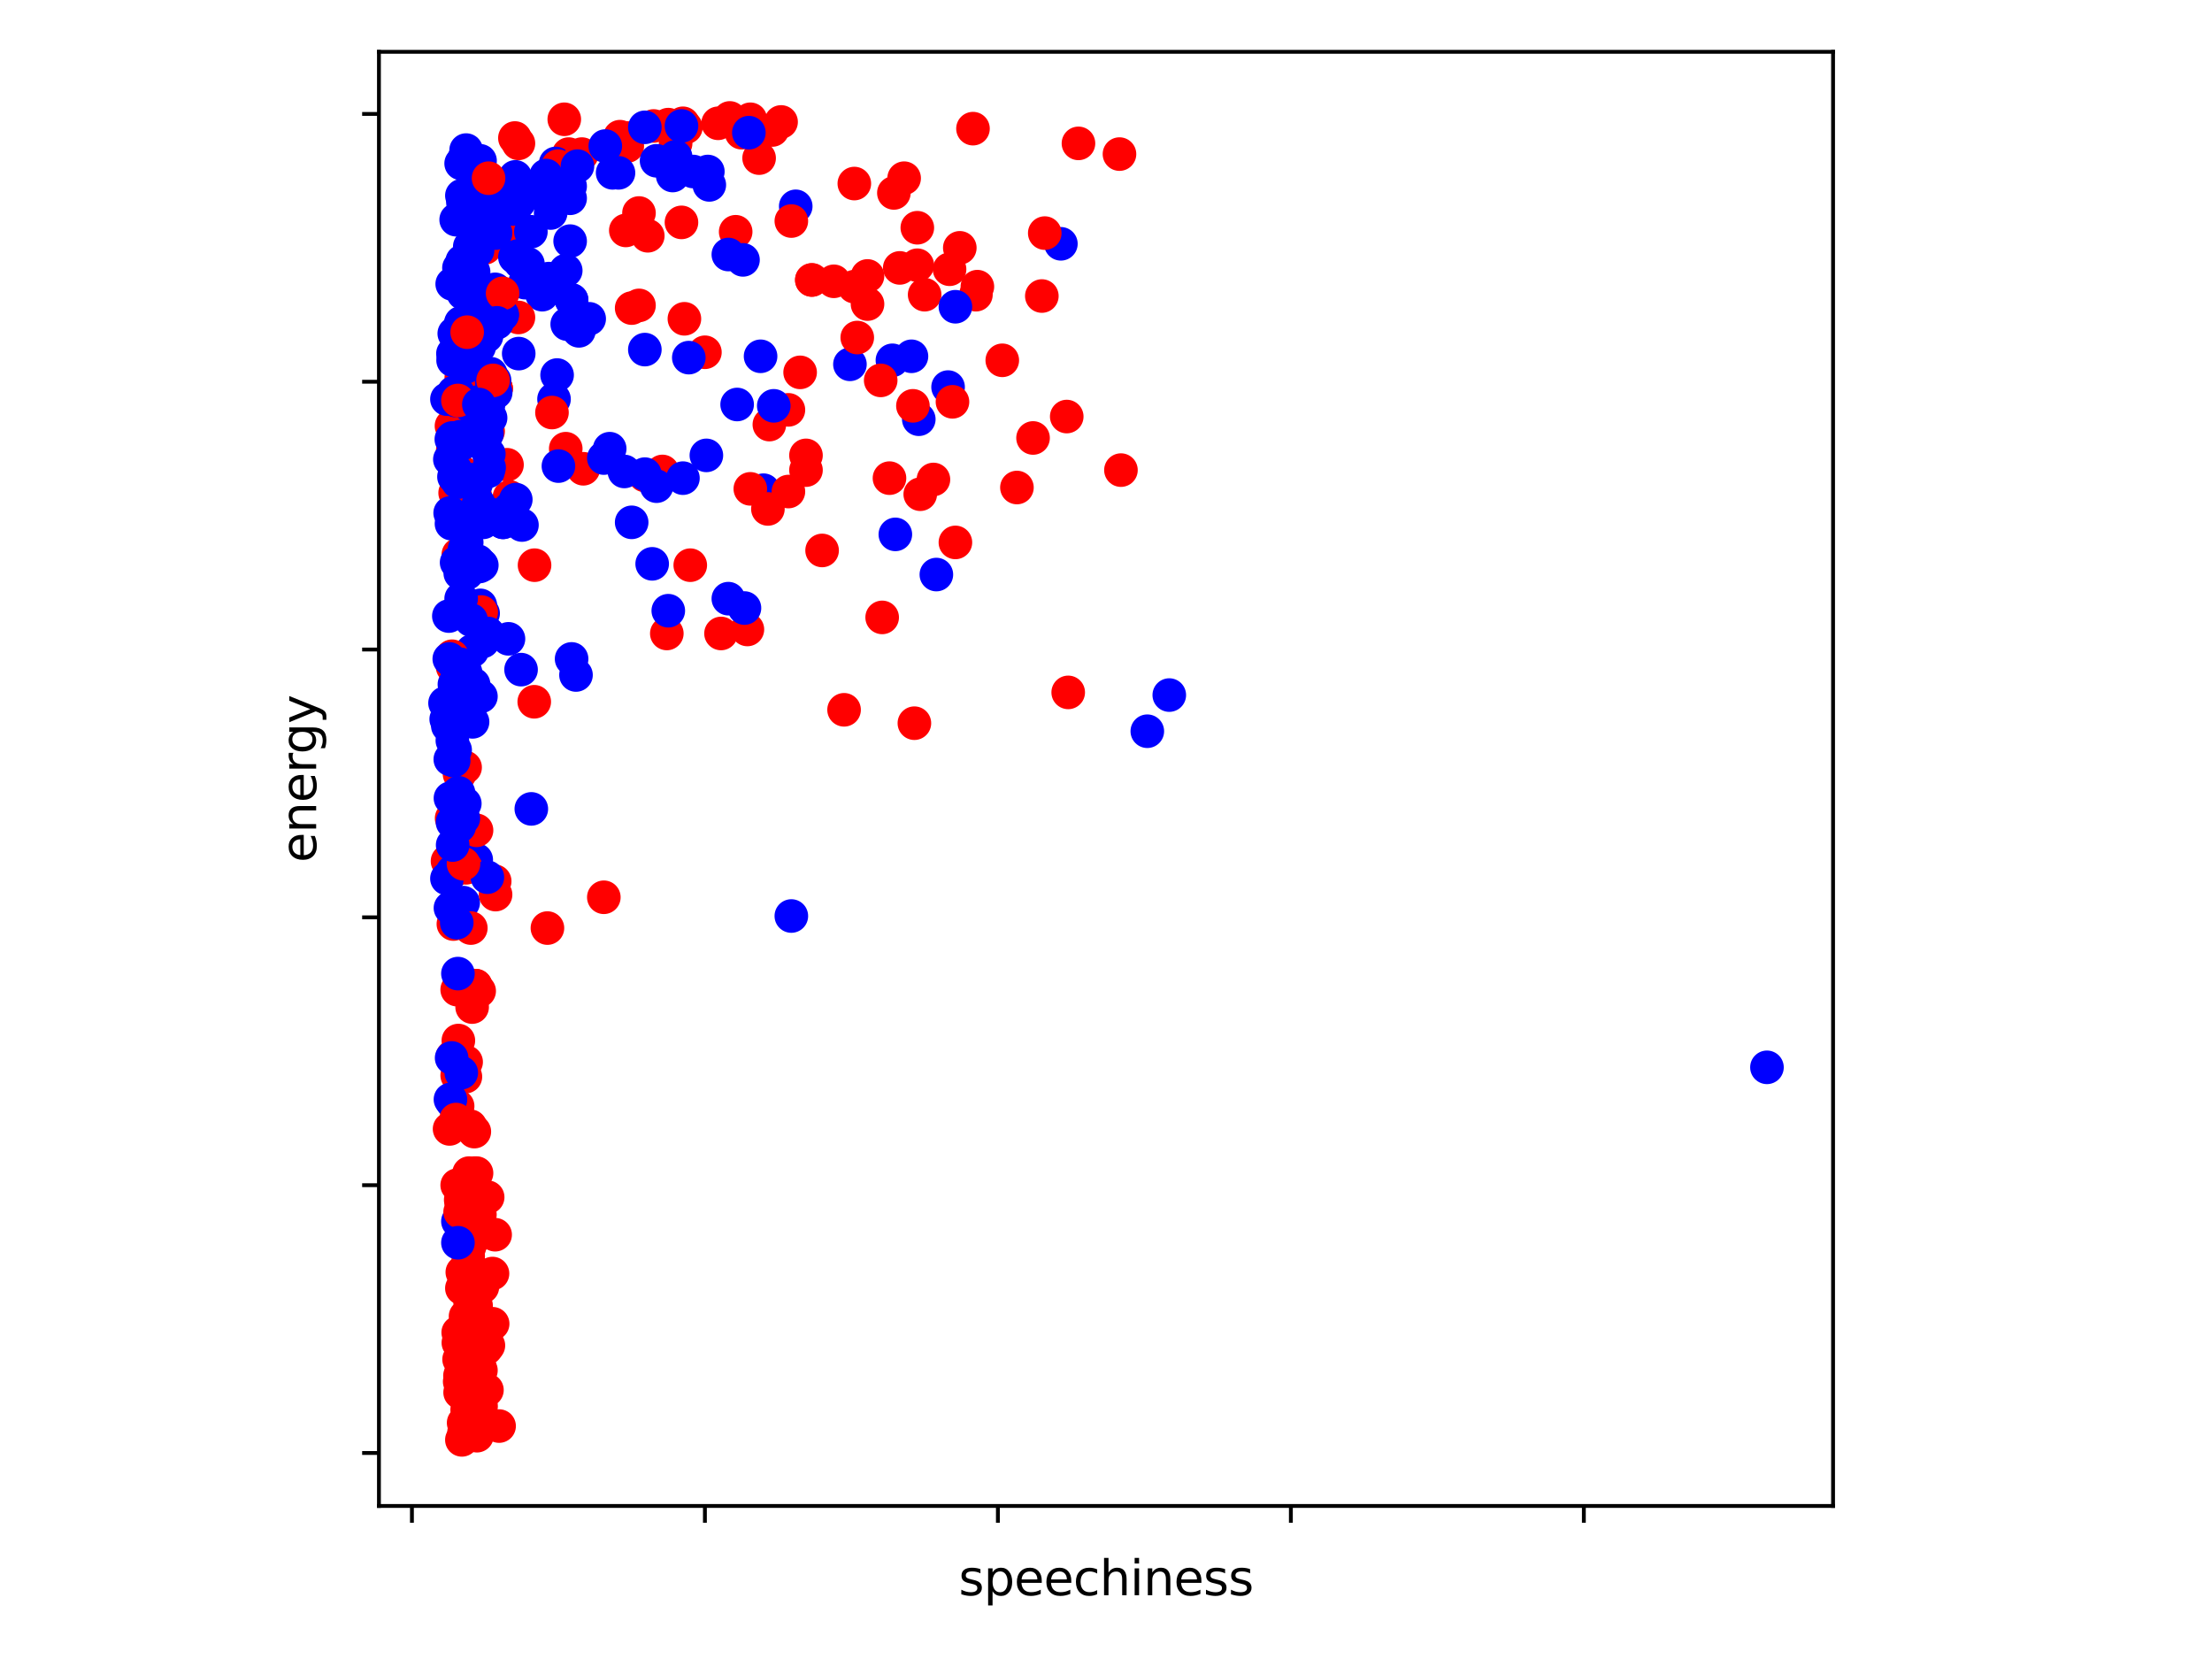 <?xml version="1.0" encoding="utf-8" standalone="no"?>
<!DOCTYPE svg PUBLIC "-//W3C//DTD SVG 1.1//EN"
  "http://www.w3.org/Graphics/SVG/1.1/DTD/svg11.dtd">
<svg xmlns:xlink="http://www.w3.org/1999/xlink" width="460.8pt" height="345.6pt" viewBox="0 0 460.8 345.6" xmlns="http://www.w3.org/2000/svg" version="1.1">
 <defs>
  <style type="text/css">*{stroke-linejoin: round; stroke-linecap: butt}</style>
 </defs>
 <g id="figure_1">
  <g id="patch_1">
   <path d="M 0 345.6 
L 460.8 345.6 
L 460.8 0 
L 0 0 
z
" style="fill: #ffffff"/>
  </g>
  <g id="axes_1">
   <g id="patch_2">
    <path d="M 78.94 313.72 
L 381.86 313.72 
L 381.86 10.8 
L 78.94 10.8 
z
" style="fill: #ffffff"/>
   </g>
   <g id="PathCollection_1">
    <defs>
     <path id="C0_0_dcceac1450" d="M 0 3 
C 0.796 3 1.559 2.684 2.121 2.121 
C 2.684 1.559 3 0.796 3 -0 
C 3 -0.796 2.684 -1.559 2.121 -2.121 
C 1.559 -2.684 0.796 -3 0 -3 
C -0.796 -3 -1.559 -2.684 -2.121 -2.121 
C -2.684 -1.559 -3 -0.796 -3 0 
C -3 0.796 -2.684 1.559 -2.121 2.121 
C -1.559 2.684 -0.796 3 0 3 
z
"/>
    </defs>
    <g clip-path="url(#p672c85e5c7)">
     <use xlink:href="#C0_0_dcceac1450" x="197.808" y="56.09" style="fill: #ff0000; stroke: #ff0000"/>
    </g>
    <g clip-path="url(#p672c85e5c7)">
     <use xlink:href="#C0_0_dcceac1450" x="190.484" y="150.654" style="fill: #ff0000; stroke: #ff0000"/>
    </g>
    <g clip-path="url(#p672c85e5c7)">
     <use xlink:href="#C0_0_dcceac1450" x="203.606" y="59.717" style="fill: #ff0000; stroke: #ff0000"/>
    </g>
    <g clip-path="url(#p672c85e5c7)">
     <use xlink:href="#C0_0_dcceac1450" x="165.766" y="42.98" style="fill: #0000ff; stroke: #0000ff"/>
    </g>
    <g clip-path="url(#p672c85e5c7)">
     <use xlink:href="#C0_0_dcceac1450" x="167.902" y="97.933" style="fill: #ff0000; stroke: #ff0000"/>
    </g>
    <g clip-path="url(#p672c85e5c7)">
     <use xlink:href="#C0_0_dcceac1450" x="199.944" y="51.627" style="fill: #ff0000; stroke: #ff0000"/>
    </g>
    <g clip-path="url(#p672c85e5c7)">
     <use xlink:href="#C0_0_dcceac1450" x="167.902" y="94.864" style="fill: #ff0000; stroke: #ff0000"/>
    </g>
    <g clip-path="url(#p672c85e5c7)">
     <use xlink:href="#C0_0_dcceac1450" x="101.589" y="131.965" style="fill: #0000ff; stroke: #0000ff"/>
    </g>
    <g clip-path="url(#p672c85e5c7)">
     <use xlink:href="#C0_0_dcceac1450" x="101.589" y="249.402" style="fill: #ff0000; stroke: #ff0000"/>
    </g>
    <g clip-path="url(#p672c85e5c7)">
     <use xlink:href="#C0_0_dcceac1450" x="100.613" y="42.98" style="fill: #0000ff; stroke: #0000ff"/>
    </g>
    <g clip-path="url(#p672c85e5c7)">
     <use xlink:href="#C0_0_dcceac1450" x="97.103" y="221.229" style="fill: #ff0000; stroke: #ff0000"/>
    </g>
    <g clip-path="url(#p672c85e5c7)">
     <use xlink:href="#C0_0_dcceac1450" x="98.355" y="135.591" style="fill: #0000ff; stroke: #0000ff"/>
    </g>
    <g clip-path="url(#p672c85e5c7)">
     <use xlink:href="#C0_0_dcceac1450" x="95.883" y="119.412" style="fill: #0000ff; stroke: #0000ff"/>
    </g>
    <g clip-path="url(#p672c85e5c7)">
     <use xlink:href="#C0_0_dcceac1450" x="221.001" y="50.79" style="fill: #0000ff; stroke: #0000ff"/>
    </g>
    <g clip-path="url(#p672c85e5c7)">
     <use xlink:href="#C0_0_dcceac1450" x="98.568" y="58.322" style="fill: #0000ff; stroke: #0000ff"/>
    </g>
    <g clip-path="url(#p672c85e5c7)">
     <use xlink:href="#C0_0_dcceac1450" x="94.571" y="147.028" style="fill: #0000ff; stroke: #0000ff"/>
    </g>
    <g clip-path="url(#p672c85e5c7)">
     <use xlink:href="#C0_0_dcceac1450" x="104.183" y="39.632" style="fill: #ff0000; stroke: #ff0000"/>
    </g>
    <g clip-path="url(#p672c85e5c7)">
     <use xlink:href="#C0_0_dcceac1450" x="99.819" y="72.269" style="fill: #0000ff; stroke: #0000ff"/>
    </g>
    <g clip-path="url(#p672c85e5c7)">
     <use xlink:href="#C0_0_dcceac1450" x="106.899" y="48.001" style="fill: #ff0000; stroke: #ff0000"/>
    </g>
    <g clip-path="url(#p672c85e5c7)">
     <use xlink:href="#C0_0_dcceac1450" x="105.618" y="96.817" style="fill: #ff0000; stroke: #ff0000"/>
    </g>
    <g clip-path="url(#p672c85e5c7)">
     <use xlink:href="#C0_0_dcceac1450" x="112.942" y="61.39" style="fill: #0000ff; stroke: #0000ff"/>
    </g>
    <g clip-path="url(#p672c85e5c7)">
     <use xlink:href="#C0_0_dcceac1450" x="111.294" y="146.191" style="fill: #ff0000; stroke: #ff0000"/>
    </g>
    <g clip-path="url(#p672c85e5c7)">
     <use xlink:href="#C0_0_dcceac1450" x="143.794" y="117.738" style="fill: #ff0000; stroke: #ff0000"/>
    </g>
    <g clip-path="url(#p672c85e5c7)">
     <use xlink:href="#C0_0_dcceac1450" x="95.944" y="143.402" style="fill: #ff0000; stroke: #ff0000"/>
    </g>
    <g clip-path="url(#p672c85e5c7)">
     <use xlink:href="#C0_0_dcceac1450" x="96.402" y="98.491" style="fill: #ff0000; stroke: #ff0000"/>
    </g>
    <g clip-path="url(#p672c85e5c7)">
     <use xlink:href="#C0_0_dcceac1450" x="99.819" y="206.444" style="fill: #ff0000; stroke: #ff0000"/>
    </g>
    <g clip-path="url(#p672c85e5c7)">
     <use xlink:href="#C0_0_dcceac1450" x="99.728" y="41.027" style="fill: #ff0000; stroke: #ff0000"/>
    </g>
    <g clip-path="url(#p672c85e5c7)">
     <use xlink:href="#C0_0_dcceac1450" x="94.052" y="88.727" style="fill: #ff0000; stroke: #ff0000"/>
    </g>
    <g clip-path="url(#p672c85e5c7)">
     <use xlink:href="#C0_0_dcceac1450" x="103.329" y="80.917" style="fill: #ff0000; stroke: #ff0000"/>
    </g>
    <g clip-path="url(#p672c85e5c7)">
     <use xlink:href="#C0_0_dcceac1450" x="118.465" y="32.101" style="fill: #ff0000; stroke: #ff0000"/>
    </g>
    <g clip-path="url(#p672c85e5c7)">
     <use xlink:href="#C0_0_dcceac1450" x="98.812" y="65.575" style="fill: #ff0000; stroke: #ff0000"/>
    </g>
    <g clip-path="url(#p672c85e5c7)">
     <use xlink:href="#C0_0_dcceac1450" x="107.052" y="40.469" style="fill: #ff0000; stroke: #ff0000"/>
    </g>
    <g clip-path="url(#p672c85e5c7)">
     <use xlink:href="#C0_0_dcceac1450" x="98.873" y="84.264" style="fill: #0000ff; stroke: #0000ff"/>
    </g>
    <g clip-path="url(#p672c85e5c7)">
     <use xlink:href="#C0_0_dcceac1450" x="94.265" y="220.113" style="fill: #ff0000; stroke: #ff0000"/>
    </g>
    <g clip-path="url(#p672c85e5c7)">
     <use xlink:href="#C0_0_dcceac1450" x="96.493" y="188.034" style="fill: #0000ff; stroke: #0000ff"/>
    </g>
    <g clip-path="url(#p672c85e5c7)">
     <use xlink:href="#C0_0_dcceac1450" x="97.012" y="180.502" style="fill: #0000ff; stroke: #0000ff"/>
    </g>
    <g clip-path="url(#p672c85e5c7)">
     <use xlink:href="#C0_0_dcceac1450" x="99.209" y="179.107" style="fill: #0000ff; stroke: #0000ff"/>
    </g>
    <g clip-path="url(#p672c85e5c7)">
     <use xlink:href="#C0_0_dcceac1450" x="99.545" y="90.68" style="fill: #0000ff; stroke: #0000ff"/>
    </g>
    <g clip-path="url(#p672c85e5c7)">
     <use xlink:href="#C0_0_dcceac1450" x="164.85" y="190.823" style="fill: #0000ff; stroke: #0000ff"/>
    </g>
    <g clip-path="url(#p672c85e5c7)">
     <use xlink:href="#C0_0_dcceac1450" x="186.517" y="111.322" style="fill: #0000ff; stroke: #0000ff"/>
    </g>
    <g clip-path="url(#p672c85e5c7)">
     <use xlink:href="#C0_0_dcceac1450" x="191.705" y="102.954" style="fill: #ff0000; stroke: #ff0000"/>
    </g>
    <g clip-path="url(#p672c85e5c7)">
     <use xlink:href="#C0_0_dcceac1450" x="159.052" y="102.117" style="fill: #0000ff; stroke: #0000ff"/>
    </g>
    <g clip-path="url(#p672c85e5c7)">
     <use xlink:href="#C0_0_dcceac1450" x="153.559" y="84.264" style="fill: #0000ff; stroke: #0000ff"/>
    </g>
    <g clip-path="url(#p672c85e5c7)">
     <use xlink:href="#C0_0_dcceac1450" x="239.006" y="152.328" style="fill: #0000ff; stroke: #0000ff"/>
    </g>
    <g clip-path="url(#p672c85e5c7)">
     <use xlink:href="#C0_0_dcceac1450" x="197.503" y="80.638" style="fill: #0000ff; stroke: #0000ff"/>
    </g>
    <g clip-path="url(#p672c85e5c7)">
     <use xlink:href="#C0_0_dcceac1450" x="100.064" y="126.107" style="fill: #0000ff; stroke: #0000ff"/>
    </g>
    <g clip-path="url(#p672c85e5c7)">
     <use xlink:href="#C0_0_dcceac1450" x="155.695" y="131.128" style="fill: #ff0000; stroke: #ff0000"/>
    </g>
    <g clip-path="url(#p672c85e5c7)">
     <use xlink:href="#C0_0_dcceac1450" x="142.573" y="66.412" style="fill: #ff0000; stroke: #ff0000"/>
    </g>
    <g clip-path="url(#p672c85e5c7)">
     <use xlink:href="#C0_0_dcceac1450" x="171.259" y="114.67" style="fill: #ff0000; stroke: #ff0000"/>
    </g>
    <g clip-path="url(#p672c85e5c7)">
     <use xlink:href="#C0_0_dcceac1450" x="191.4" y="87.333" style="fill: #0000ff; stroke: #0000ff"/>
    </g>
    <g clip-path="url(#p672c85e5c7)">
     <use xlink:href="#C0_0_dcceac1450" x="177.057" y="75.896" style="fill: #0000ff; stroke: #0000ff"/>
    </g>
    <g clip-path="url(#p672c85e5c7)">
     <use xlink:href="#C0_0_dcceac1450" x="190.179" y="84.543" style="fill: #ff0000; stroke: #ff0000"/>
    </g>
    <g clip-path="url(#p672c85e5c7)">
     <use xlink:href="#C0_0_dcceac1450" x="185.907" y="75.059" style="fill: #0000ff; stroke: #0000ff"/>
    </g>
    <g clip-path="url(#p672c85e5c7)">
     <use xlink:href="#C0_0_dcceac1450" x="189.874" y="74.222" style="fill: #0000ff; stroke: #0000ff"/>
    </g>
    <g clip-path="url(#p672c85e5c7)">
     <use xlink:href="#C0_0_dcceac1450" x="99.301" y="278.441" style="fill: #0000ff; stroke: #0000ff"/>
    </g>
    <g clip-path="url(#p672c85e5c7)">
     <use xlink:href="#C0_0_dcceac1450" x="99.972" y="117.459" style="fill: #0000ff; stroke: #0000ff"/>
    </g>
    <g clip-path="url(#p672c85e5c7)">
     <use xlink:href="#C0_0_dcceac1450" x="96.89" y="159.86" style="fill: #ff0000; stroke: #ff0000"/>
    </g>
    <g clip-path="url(#p672c85e5c7)">
     <use xlink:href="#C0_0_dcceac1450" x="99.118" y="85.101" style="fill: #0000ff; stroke: #0000ff"/>
    </g>
    <g clip-path="url(#p672c85e5c7)">
     <use xlink:href="#C0_0_dcceac1450" x="95.456" y="74.222" style="fill: #ff0000; stroke: #ff0000"/>
    </g>
    <g clip-path="url(#p672c85e5c7)">
     <use xlink:href="#C0_0_dcceac1450" x="96.646" y="78.406" style="fill: #0000ff; stroke: #0000ff"/>
    </g>
    <g clip-path="url(#p672c85e5c7)">
     <use xlink:href="#C0_0_dcceac1450" x="104.794" y="108.812" style="fill: #0000ff; stroke: #0000ff"/>
    </g>
    <g clip-path="url(#p672c85e5c7)">
     <use xlink:href="#C0_0_dcceac1450" x="98.568" y="68.085" style="fill: #0000ff; stroke: #0000ff"/>
    </g>
    <g clip-path="url(#p672c85e5c7)">
     <use xlink:href="#C0_0_dcceac1450" x="95.12" y="92.912" style="fill: #0000ff; stroke: #0000ff"/>
    </g>
    <g clip-path="url(#p672c85e5c7)">
     <use xlink:href="#C0_0_dcceac1450" x="243.583" y="144.796" style="fill: #0000ff; stroke: #0000ff"/>
    </g>
    <g clip-path="url(#p672c85e5c7)">
     <use xlink:href="#C0_0_dcceac1450" x="119.075" y="137.265" style="fill: #0000ff; stroke: #0000ff"/>
    </g>
    <g clip-path="url(#p672c85e5c7)">
     <use xlink:href="#C0_0_dcceac1450" x="121.517" y="97.654" style="fill: #ff0000; stroke: #ff0000"/>
    </g>
    <g clip-path="url(#p672c85e5c7)">
     <use xlink:href="#C0_0_dcceac1450" x="125.789" y="186.918" style="fill: #ff0000; stroke: #ff0000"/>
    </g>
    <g clip-path="url(#p672c85e5c7)">
     <use xlink:href="#C0_0_dcceac1450" x="114.04" y="193.334" style="fill: #ff0000; stroke: #ff0000"/>
    </g>
    <g clip-path="url(#p672c85e5c7)">
     <use xlink:href="#C0_0_dcceac1450" x="368.091" y="222.344" style="fill: #0000ff; stroke: #0000ff"/>
    </g>
    <g clip-path="url(#p672c85e5c7)">
     <use xlink:href="#C0_0_dcceac1450" x="233.513" y="97.933" style="fill: #ff0000; stroke: #ff0000"/>
    </g>
    <g clip-path="url(#p672c85e5c7)">
     <use xlink:href="#C0_0_dcceac1450" x="137.996" y="98.212" style="fill: #ff0000; stroke: #ff0000"/>
    </g>
    <g clip-path="url(#p672c85e5c7)">
     <use xlink:href="#C0_0_dcceac1450" x="166.681" y="77.57" style="fill: #ff0000; stroke: #ff0000"/>
    </g>
    <g clip-path="url(#p672c85e5c7)">
     <use xlink:href="#C0_0_dcceac1450" x="194.451" y="99.885" style="fill: #ff0000; stroke: #ff0000"/>
    </g>
    <g clip-path="url(#p672c85e5c7)">
     <use xlink:href="#C0_0_dcceac1450" x="208.794" y="75.059" style="fill: #ff0000; stroke: #ff0000"/>
    </g>
    <g clip-path="url(#p672c85e5c7)">
     <use xlink:href="#C0_0_dcceac1450" x="94.296" y="138.938" style="fill: #ff0000; stroke: #ff0000"/>
    </g>
    <g clip-path="url(#p672c85e5c7)">
     <use xlink:href="#C0_0_dcceac1450" x="96.188" y="253.866" style="fill: #0000ff; stroke: #0000ff"/>
    </g>
    <g clip-path="url(#p672c85e5c7)">
     <use xlink:href="#C0_0_dcceac1450" x="93.228" y="179.386" style="fill: #ff0000; stroke: #ff0000"/>
    </g>
    <g clip-path="url(#p672c85e5c7)">
     <use xlink:href="#C0_0_dcceac1450" x="94.326" y="93.749" style="fill: #ff0000; stroke: #ff0000"/>
    </g>
    <g clip-path="url(#p672c85e5c7)">
     <use xlink:href="#C0_0_dcceac1450" x="94.265" y="181.618" style="fill: #0000ff; stroke: #0000ff"/>
    </g>
    <g clip-path="url(#p672c85e5c7)">
     <use xlink:href="#C0_0_dcceac1450" x="95.486" y="115.507" style="fill: #ff0000; stroke: #ff0000"/>
    </g>
    <g clip-path="url(#p672c85e5c7)">
     <use xlink:href="#C0_0_dcceac1450" x="125.789" y="95.422" style="fill: #0000ff; stroke: #0000ff"/>
    </g>
    <g clip-path="url(#p672c85e5c7)">
     <use xlink:href="#C0_0_dcceac1450" x="115.749" y="34.053" style="fill: #0000ff; stroke: #0000ff"/>
    </g>
    <g clip-path="url(#p672c85e5c7)">
     <use xlink:href="#C0_0_dcceac1450" x="100.643" y="127.78" style="fill: #0000ff; stroke: #0000ff"/>
    </g>
    <g clip-path="url(#p672c85e5c7)">
     <use xlink:href="#C0_0_dcceac1450" x="101.345" y="70.038" style="fill: #0000ff; stroke: #0000ff"/>
    </g>
    <g clip-path="url(#p672c85e5c7)">
     <use xlink:href="#C0_0_dcceac1450" x="106.136" y="103.512" style="fill: #ff0000; stroke: #ff0000"/>
    </g>
    <g clip-path="url(#p672c85e5c7)">
     <use xlink:href="#C0_0_dcceac1450" x="97.042" y="54.696" style="fill: #ff0000; stroke: #ff0000"/>
    </g>
    <g clip-path="url(#p672c85e5c7)">
     <use xlink:href="#C0_0_dcceac1450" x="100.003" y="33.495" style="fill: #0000ff; stroke: #0000ff"/>
    </g>
    <g clip-path="url(#p672c85e5c7)">
     <use xlink:href="#C0_0_dcceac1450" x="96.829" y="167.391" style="fill: #0000ff; stroke: #0000ff"/>
    </g>
    <g clip-path="url(#p672c85e5c7)">
     <use xlink:href="#C0_0_dcceac1450" x="95.395" y="254.424" style="fill: #0000ff; stroke: #0000ff"/>
    </g>
    <g clip-path="url(#p672c85e5c7)">
     <use xlink:href="#C0_0_dcceac1450" x="94.174" y="136.707" style="fill: #ff0000; stroke: #ff0000"/>
    </g>
    <g clip-path="url(#p672c85e5c7)">
     <use xlink:href="#C0_0_dcceac1450" x="95.486" y="220.113" style="fill: #ff0000; stroke: #ff0000"/>
    </g>
    <g clip-path="url(#p672c85e5c7)">
     <use xlink:href="#C0_0_dcceac1450" x="94.235" y="229.597" style="fill: #0000ff; stroke: #0000ff"/>
    </g>
    <g clip-path="url(#p672c85e5c7)">
     <use xlink:href="#C0_0_dcceac1450" x="100.369" y="117.738" style="fill: #0000ff; stroke: #0000ff"/>
    </g>
    <g clip-path="url(#p672c85e5c7)">
     <use xlink:href="#C0_0_dcceac1450" x="98.996" y="103.233" style="fill: #ff0000; stroke: #ff0000"/>
    </g>
    <g clip-path="url(#p672c85e5c7)">
     <use xlink:href="#C0_0_dcceac1450" x="105.923" y="133.08" style="fill: #0000ff; stroke: #0000ff"/>
    </g>
    <g clip-path="url(#p672c85e5c7)">
     <use xlink:href="#C0_0_dcceac1450" x="95.334" y="230.434" style="fill: #ff0000; stroke: #ff0000"/>
    </g>
    <g clip-path="url(#p672c85e5c7)">
     <use xlink:href="#C0_0_dcceac1450" x="106.228" y="106.022" style="fill: #ff0000; stroke: #ff0000"/>
    </g>
    <g clip-path="url(#p672c85e5c7)">
     <use xlink:href="#C0_0_dcceac1450" x="100.338" y="41.585" style="fill: #ff0000; stroke: #ff0000"/>
    </g>
    <g clip-path="url(#p672c85e5c7)">
     <use xlink:href="#C0_0_dcceac1450" x="94.815" y="102.675" style="fill: #ff0000; stroke: #ff0000"/>
    </g>
    <g clip-path="url(#p672c85e5c7)">
     <use xlink:href="#C0_0_dcceac1450" x="103.329" y="80.917" style="fill: #ff0000; stroke: #ff0000"/>
    </g>
    <g clip-path="url(#p672c85e5c7)">
     <use xlink:href="#C0_0_dcceac1450" x="141.658" y="34.89" style="fill: #ff0000; stroke: #ff0000"/>
    </g>
    <g clip-path="url(#p672c85e5c7)">
     <use xlink:href="#C0_0_dcceac1450" x="96.096" y="78.685" style="fill: #ff0000; stroke: #ff0000"/>
    </g>
    <g clip-path="url(#p672c85e5c7)">
     <use xlink:href="#C0_0_dcceac1450" x="101.04" y="51.627" style="fill: #ff0000; stroke: #ff0000"/>
    </g>
    <g clip-path="url(#p672c85e5c7)">
     <use xlink:href="#C0_0_dcceac1450" x="99.148" y="48.001" style="fill: #ff0000; stroke: #ff0000"/>
    </g>
    <g clip-path="url(#p672c85e5c7)">
     <use xlink:href="#C0_0_dcceac1450" x="97.714" y="244.381" style="fill: #ff0000; stroke: #ff0000"/>
    </g>
    <g clip-path="url(#p672c85e5c7)">
     <use xlink:href="#C0_0_dcceac1450" x="97.714" y="102.675" style="fill: #ff0000; stroke: #ff0000"/>
    </g>
    <g clip-path="url(#p672c85e5c7)">
     <use xlink:href="#C0_0_dcceac1450" x="94.082" y="170.46" style="fill: #ff0000; stroke: #ff0000"/>
    </g>
    <g clip-path="url(#p672c85e5c7)">
     <use xlink:href="#C0_0_dcceac1450" x="103.329" y="80.917" style="fill: #ff0000; stroke: #ff0000"/>
    </g>
    <g clip-path="url(#p672c85e5c7)">
     <use xlink:href="#C0_0_dcceac1450" x="107.266" y="28.753" style="fill: #ff0000; stroke: #ff0000"/>
    </g>
    <g clip-path="url(#p672c85e5c7)">
     <use xlink:href="#C0_0_dcceac1450" x="96.585" y="171.576" style="fill: #ff0000; stroke: #ff0000"/>
    </g>
    <g clip-path="url(#p672c85e5c7)">
     <use xlink:href="#C0_0_dcceac1450" x="217.644" y="48.559" style="fill: #ff0000; stroke: #ff0000"/>
    </g>
    <g clip-path="url(#p672c85e5c7)">
     <use xlink:href="#C0_0_dcceac1450" x="222.222" y="86.775" style="fill: #ff0000; stroke: #ff0000"/>
    </g>
    <g clip-path="url(#p672c85e5c7)">
     <use xlink:href="#C0_0_dcceac1450" x="185.296" y="99.607" style="fill: #ff0000; stroke: #ff0000"/>
    </g>
    <g clip-path="url(#p672c85e5c7)">
     <use xlink:href="#C0_0_dcceac1450" x="187.433" y="55.811" style="fill: #ff0000; stroke: #ff0000"/>
    </g>
    <g clip-path="url(#p672c85e5c7)">
     <use xlink:href="#C0_0_dcceac1450" x="177.972" y="38.238" style="fill: #ff0000; stroke: #ff0000"/>
    </g>
    <g clip-path="url(#p672c85e5c7)">
     <use xlink:href="#C0_0_dcceac1450" x="117.855" y="93.47" style="fill: #ff0000; stroke: #ff0000"/>
    </g>
    <g clip-path="url(#p672c85e5c7)">
     <use xlink:href="#C0_0_dcceac1450" x="175.836" y="147.865" style="fill: #ff0000; stroke: #ff0000"/>
    </g>
    <g clip-path="url(#p672c85e5c7)">
     <use xlink:href="#C0_0_dcceac1450" x="101.681" y="89.843" style="fill: #ff0000; stroke: #ff0000"/>
    </g>
    <g clip-path="url(#p672c85e5c7)">
     <use xlink:href="#C0_0_dcceac1450" x="217.034" y="61.669" style="fill: #ff0000; stroke: #ff0000"/>
    </g>
    <g clip-path="url(#p672c85e5c7)">
     <use xlink:href="#C0_0_dcceac1450" x="183.465" y="79.243" style="fill: #ff0000; stroke: #ff0000"/>
    </g>
    <g clip-path="url(#p672c85e5c7)">
     <use xlink:href="#C0_0_dcceac1450" x="169.123" y="58.322" style="fill: #ff0000; stroke: #ff0000"/>
    </g>
    <g clip-path="url(#p672c85e5c7)">
     <use xlink:href="#C0_0_dcceac1450" x="191.095" y="55.254" style="fill: #ff0000; stroke: #ff0000"/>
    </g>
    <g clip-path="url(#p672c85e5c7)">
     <use xlink:href="#C0_0_dcceac1450" x="183.771" y="128.617" style="fill: #ff0000; stroke: #ff0000"/>
    </g>
    <g clip-path="url(#p672c85e5c7)">
     <use xlink:href="#C0_0_dcceac1450" x="169.123" y="58.322" style="fill: #ff0000; stroke: #ff0000"/>
    </g>
    <g clip-path="url(#p672c85e5c7)">
     <use xlink:href="#C0_0_dcceac1450" x="211.846" y="101.559" style="fill: #ff0000; stroke: #ff0000"/>
    </g>
    <g clip-path="url(#p672c85e5c7)">
     <use xlink:href="#C0_0_dcceac1450" x="159.968" y="106.022" style="fill: #ff0000; stroke: #ff0000"/>
    </g>
    <g clip-path="url(#p672c85e5c7)">
     <use xlink:href="#C0_0_dcceac1450" x="111.355" y="117.738" style="fill: #ff0000; stroke: #ff0000"/>
    </g>
    <g clip-path="url(#p672c85e5c7)">
     <use xlink:href="#C0_0_dcceac1450" x="146.846" y="73.385" style="fill: #ff0000; stroke: #ff0000"/>
    </g>
    <g clip-path="url(#p672c85e5c7)">
     <use xlink:href="#C0_0_dcceac1450" x="215.203" y="91.238" style="fill: #ff0000; stroke: #ff0000"/>
    </g>
    <g clip-path="url(#p672c85e5c7)">
     <use xlink:href="#C0_0_dcceac1450" x="180.719" y="63.343" style="fill: #ff0000; stroke: #ff0000"/>
    </g>
    <g clip-path="url(#p672c85e5c7)">
     <use xlink:href="#C0_0_dcceac1450" x="138.911" y="131.965" style="fill: #ff0000; stroke: #ff0000"/>
    </g>
    <g clip-path="url(#p672c85e5c7)">
     <use xlink:href="#C0_0_dcceac1450" x="173.7" y="58.601" style="fill: #ff0000; stroke: #ff0000"/>
    </g>
    <g clip-path="url(#p672c85e5c7)">
     <use xlink:href="#C0_0_dcceac1450" x="198.419" y="83.706" style="fill: #ff0000; stroke: #ff0000"/>
    </g>
    <g clip-path="url(#p672c85e5c7)">
     <use xlink:href="#C0_0_dcceac1450" x="186.212" y="40.19" style="fill: #ff0000; stroke: #ff0000"/>
    </g>
    <g clip-path="url(#p672c85e5c7)">
     <use xlink:href="#C0_0_dcceac1450" x="134.944" y="49.117" style="fill: #ff0000; stroke: #ff0000"/>
    </g>
    <g clip-path="url(#p672c85e5c7)">
     <use xlink:href="#C0_0_dcceac1450" x="164.24" y="102.396" style="fill: #ff0000; stroke: #ff0000"/>
    </g>
    <g clip-path="url(#p672c85e5c7)">
     <use xlink:href="#C0_0_dcceac1450" x="134.334" y="99.049" style="fill: #ff0000; stroke: #ff0000"/>
    </g>
    <g clip-path="url(#p672c85e5c7)">
     <use xlink:href="#C0_0_dcceac1450" x="100.247" y="127.501" style="fill: #ff0000; stroke: #ff0000"/>
    </g>
    <g clip-path="url(#p672c85e5c7)">
     <use xlink:href="#C0_0_dcceac1450" x="164.85" y="46.048" style="fill: #ff0000; stroke: #ff0000"/>
    </g>
    <g clip-path="url(#p672c85e5c7)">
     <use xlink:href="#C0_0_dcceac1450" x="192.62" y="61.39" style="fill: #ff0000; stroke: #ff0000"/>
    </g>
    <g clip-path="url(#p672c85e5c7)">
     <use xlink:href="#C0_0_dcceac1450" x="203.301" y="61.39" style="fill: #ff0000; stroke: #ff0000"/>
    </g>
    <g clip-path="url(#p672c85e5c7)">
     <use xlink:href="#C0_0_dcceac1450" x="180.719" y="57.485" style="fill: #ff0000; stroke: #ff0000"/>
    </g>
    <g clip-path="url(#p672c85e5c7)">
     <use xlink:href="#C0_0_dcceac1450" x="222.527" y="144.238" style="fill: #ff0000; stroke: #ff0000"/>
    </g>
    <g clip-path="url(#p672c85e5c7)">
     <use xlink:href="#C0_0_dcceac1450" x="199.029" y="112.996" style="fill: #ff0000; stroke: #ff0000"/>
    </g>
    <g clip-path="url(#p672c85e5c7)">
     <use xlink:href="#C0_0_dcceac1450" x="130.367" y="48.001" style="fill: #ff0000; stroke: #ff0000"/>
    </g>
    <g clip-path="url(#p672c85e5c7)">
     <use xlink:href="#C0_0_dcceac1450" x="188.348" y="37.122" style="fill: #ff0000; stroke: #ff0000"/>
    </g>
    <g clip-path="url(#p672c85e5c7)">
     <use xlink:href="#C0_0_dcceac1450" x="160.273" y="88.449" style="fill: #ff0000; stroke: #ff0000"/>
    </g>
    <g clip-path="url(#p672c85e5c7)">
     <use xlink:href="#C0_0_dcceac1450" x="178.583" y="70.317" style="fill: #ff0000; stroke: #ff0000"/>
    </g>
    <g clip-path="url(#p672c85e5c7)">
     <use xlink:href="#C0_0_dcceac1450" x="133.113" y="44.375" style="fill: #ff0000; stroke: #ff0000"/>
    </g>
    <g clip-path="url(#p672c85e5c7)">
     <use xlink:href="#C0_0_dcceac1450" x="133.113" y="63.622" style="fill: #ff0000; stroke: #ff0000"/>
    </g>
    <g clip-path="url(#p672c85e5c7)">
     <use xlink:href="#C0_0_dcceac1450" x="153.254" y="48.28" style="fill: #ff0000; stroke: #ff0000"/>
    </g>
    <g clip-path="url(#p672c85e5c7)">
     <use xlink:href="#C0_0_dcceac1450" x="131.587" y="64.18" style="fill: #ff0000; stroke: #ff0000"/>
    </g>
    <g clip-path="url(#p672c85e5c7)">
     <use xlink:href="#C0_0_dcceac1450" x="141.963" y="46.327" style="fill: #ff0000; stroke: #ff0000"/>
    </g>
    <g clip-path="url(#p672c85e5c7)">
     <use xlink:href="#C0_0_dcceac1450" x="177.972" y="59.717" style="fill: #ff0000; stroke: #ff0000"/>
    </g>
    <g clip-path="url(#p672c85e5c7)">
     <use xlink:href="#C0_0_dcceac1450" x="107.998" y="29.869" style="fill: #ff0000; stroke: #ff0000"/>
    </g>
    <g clip-path="url(#p672c85e5c7)">
     <use xlink:href="#C0_0_dcceac1450" x="107.204" y="43.538" style="fill: #ff0000; stroke: #ff0000"/>
    </g>
    <g clip-path="url(#p672c85e5c7)">
     <use xlink:href="#C0_0_dcceac1450" x="103.42" y="49.396" style="fill: #ff0000; stroke: #ff0000"/>
    </g>
    <g clip-path="url(#p672c85e5c7)">
     <use xlink:href="#C0_0_dcceac1450" x="164.24" y="85.38" style="fill: #ff0000; stroke: #ff0000"/>
    </g>
    <g clip-path="url(#p672c85e5c7)">
     <use xlink:href="#C0_0_dcceac1450" x="233.208" y="32.101" style="fill: #ff0000; stroke: #ff0000"/>
    </g>
    <g clip-path="url(#p672c85e5c7)">
     <use xlink:href="#C0_0_dcceac1450" x="117.855" y="40.748" style="fill: #ff0000; stroke: #ff0000"/>
    </g>
    <g clip-path="url(#p672c85e5c7)">
     <use xlink:href="#C0_0_dcceac1450" x="107.998" y="66.133" style="fill: #ff0000; stroke: #ff0000"/>
    </g>
    <g clip-path="url(#p672c85e5c7)">
     <use xlink:href="#C0_0_dcceac1450" x="158.137" y="32.938" style="fill: #ff0000; stroke: #ff0000"/>
    </g>
    <g clip-path="url(#p672c85e5c7)">
     <use xlink:href="#C0_0_dcceac1450" x="191.095" y="47.443" style="fill: #ff0000; stroke: #ff0000"/>
    </g>
    <g clip-path="url(#p672c85e5c7)">
     <use xlink:href="#C0_0_dcceac1450" x="98.751" y="245.776" style="fill: #ff0000; stroke: #ff0000"/>
    </g>
    <g clip-path="url(#p672c85e5c7)">
     <use xlink:href="#C0_0_dcceac1450" x="95.486" y="279.724" style="fill: #ff0000; stroke: #ff0000"/>
    </g>
    <g clip-path="url(#p672c85e5c7)">
     <use xlink:href="#C0_0_dcceac1450" x="95.456" y="277.576" style="fill: #ff0000; stroke: #ff0000"/>
    </g>
    <g clip-path="url(#p672c85e5c7)">
     <use xlink:href="#C0_0_dcceac1450" x="97.683" y="269.487" style="fill: #ff0000; stroke: #ff0000"/>
    </g>
    <g clip-path="url(#p672c85e5c7)">
     <use xlink:href="#C0_0_dcceac1450" x="95.913" y="279.529" style="fill: #ff0000; stroke: #ff0000"/>
    </g>
    <g clip-path="url(#p672c85e5c7)">
     <use xlink:href="#C0_0_dcceac1450" x="95.639" y="283.183" style="fill: #ff0000; stroke: #ff0000"/>
    </g>
    <g clip-path="url(#p672c85e5c7)">
     <use xlink:href="#C0_0_dcceac1450" x="95.852" y="290.073" style="fill: #ff0000; stroke: #ff0000"/>
    </g>
    <g clip-path="url(#p672c85e5c7)">
     <use xlink:href="#C0_0_dcceac1450" x="97.927" y="271.161" style="fill: #ff0000; stroke: #ff0000"/>
    </g>
    <g clip-path="url(#p672c85e5c7)">
     <use xlink:href="#C0_0_dcceac1450" x="95.761" y="277.827" style="fill: #ff0000; stroke: #ff0000"/>
    </g>
    <g clip-path="url(#p672c85e5c7)">
     <use xlink:href="#C0_0_dcceac1450" x="98.324" y="290.659" style="fill: #ff0000; stroke: #ff0000"/>
    </g>
    <g clip-path="url(#p672c85e5c7)">
     <use xlink:href="#C0_0_dcceac1450" x="96.951" y="224.297" style="fill: #ff0000; stroke: #ff0000"/>
    </g>
    <g clip-path="url(#p672c85e5c7)">
     <use xlink:href="#C0_0_dcceac1450" x="96.402" y="289.766" style="fill: #ff0000; stroke: #ff0000"/>
    </g>
    <g clip-path="url(#p672c85e5c7)">
     <use xlink:href="#C0_0_dcceac1450" x="97.47" y="279.724" style="fill: #ff0000; stroke: #ff0000"/>
    </g>
    <g clip-path="url(#p672c85e5c7)">
     <use xlink:href="#C0_0_dcceac1450" x="99.27" y="296.433" style="fill: #ff0000; stroke: #ff0000"/>
    </g>
    <g clip-path="url(#p672c85e5c7)">
     <use xlink:href="#C0_0_dcceac1450" x="95.822" y="286.586" style="fill: #ff0000; stroke: #ff0000"/>
    </g>
    <g clip-path="url(#p672c85e5c7)">
     <use xlink:href="#C0_0_dcceac1450" x="101.284" y="280.896" style="fill: #ff0000; stroke: #ff0000"/>
    </g>
    <g clip-path="url(#p672c85e5c7)">
     <use xlink:href="#C0_0_dcceac1450" x="95.944" y="221.507" style="fill: #ff0000; stroke: #ff0000"/>
    </g>
    <g clip-path="url(#p672c85e5c7)">
     <use xlink:href="#C0_0_dcceac1450" x="96.096" y="285.777" style="fill: #ff0000; stroke: #ff0000"/>
    </g>
    <g clip-path="url(#p672c85e5c7)">
     <use xlink:href="#C0_0_dcceac1450" x="100.216" y="292.946" style="fill: #ff0000; stroke: #ff0000"/>
    </g>
    <g clip-path="url(#p672c85e5c7)">
     <use xlink:href="#C0_0_dcceac1450" x="98.843" y="278.134" style="fill: #ff0000; stroke: #ff0000"/>
    </g>
    <g clip-path="url(#p672c85e5c7)">
     <use xlink:href="#C0_0_dcceac1450" x="98.477" y="294.509" style="fill: #ff0000; stroke: #ff0000"/>
    </g>
    <g clip-path="url(#p672c85e5c7)">
     <use xlink:href="#C0_0_dcceac1450" x="97.744" y="251.634" style="fill: #ff0000; stroke: #ff0000"/>
    </g>
    <g clip-path="url(#p672c85e5c7)">
     <use xlink:href="#C0_0_dcceac1450" x="100.186" y="285.471" style="fill: #ff0000; stroke: #ff0000"/>
    </g>
    <g clip-path="url(#p672c85e5c7)">
     <use xlink:href="#C0_0_dcceac1450" x="96.219" y="268.371" style="fill: #ff0000; stroke: #ff0000"/>
    </g>
    <g clip-path="url(#p672c85e5c7)">
     <use xlink:href="#C0_0_dcceac1450" x="99.423" y="283.63" style="fill: #ff0000; stroke: #ff0000"/>
    </g>
    <g clip-path="url(#p672c85e5c7)">
     <use xlink:href="#C0_0_dcceac1450" x="98.904" y="272.276" style="fill: #ff0000; stroke: #ff0000"/>
    </g>
    <g clip-path="url(#p672c85e5c7)">
     <use xlink:href="#C0_0_dcceac1450" x="97.073" y="276.265" style="fill: #ff0000; stroke: #ff0000"/>
    </g>
    <g clip-path="url(#p672c85e5c7)">
     <use xlink:href="#C0_0_dcceac1450" x="98.416" y="264.466" style="fill: #ff0000; stroke: #ff0000"/>
    </g>
    <g clip-path="url(#p672c85e5c7)">
     <use xlink:href="#C0_0_dcceac1450" x="103.97" y="297.075" style="fill: #ff0000; stroke: #ff0000"/>
    </g>
    <g clip-path="url(#p672c85e5c7)">
     <use xlink:href="#C0_0_dcceac1450" x="99.972" y="253.029" style="fill: #ff0000; stroke: #ff0000"/>
    </g>
    <g clip-path="url(#p672c85e5c7)">
     <use xlink:href="#C0_0_dcceac1450" x="98.629" y="298.247" style="fill: #ff0000; stroke: #ff0000"/>
    </g>
    <g clip-path="url(#p672c85e5c7)">
     <use xlink:href="#C0_0_dcceac1450" x="97.927" y="297.103" style="fill: #ff0000; stroke: #ff0000"/>
    </g>
    <g clip-path="url(#p672c85e5c7)">
     <use xlink:href="#C0_0_dcceac1450" x="98.599" y="298.525" style="fill: #ff0000; stroke: #ff0000"/>
    </g>
    <g clip-path="url(#p672c85e5c7)">
     <use xlink:href="#C0_0_dcceac1450" x="97.317" y="293.672" style="fill: #ff0000; stroke: #ff0000"/>
    </g>
    <g clip-path="url(#p672c85e5c7)">
     <use xlink:href="#C0_0_dcceac1450" x="96.676" y="298.302" style="fill: #ff0000; stroke: #ff0000"/>
    </g>
    <g clip-path="url(#p672c85e5c7)">
     <use xlink:href="#C0_0_dcceac1450" x="96.31" y="265.024" style="fill: #ff0000; stroke: #ff0000"/>
    </g>
    <g clip-path="url(#p672c85e5c7)">
     <use xlink:href="#C0_0_dcceac1450" x="96.89" y="296.35" style="fill: #ff0000; stroke: #ff0000"/>
    </g>
    <g clip-path="url(#p672c85e5c7)">
     <use xlink:href="#C0_0_dcceac1450" x="97.805" y="298.888" style="fill: #ff0000; stroke: #ff0000"/>
    </g>
    <g clip-path="url(#p672c85e5c7)">
     <use xlink:href="#C0_0_dcceac1450" x="96.554" y="289.264" style="fill: #ff0000; stroke: #ff0000"/>
    </g>
    <g clip-path="url(#p672c85e5c7)">
     <use xlink:href="#C0_0_dcceac1450" x="97.256" y="251.076" style="fill: #ff0000; stroke: #ff0000"/>
    </g>
    <g clip-path="url(#p672c85e5c7)">
     <use xlink:href="#C0_0_dcceac1450" x="97.226" y="264.187" style="fill: #ff0000; stroke: #ff0000"/>
    </g>
    <g clip-path="url(#p672c85e5c7)">
     <use xlink:href="#C0_0_dcceac1450" x="97.653" y="294.843" style="fill: #ff0000; stroke: #ff0000"/>
    </g>
    <g clip-path="url(#p672c85e5c7)">
     <use xlink:href="#C0_0_dcceac1450" x="97.47" y="279.724" style="fill: #ff0000; stroke: #ff0000"/>
    </g>
    <g clip-path="url(#p672c85e5c7)">
     <use xlink:href="#C0_0_dcceac1450" x="97.47" y="268.092" style="fill: #ff0000; stroke: #ff0000"/>
    </g>
    <g clip-path="url(#p672c85e5c7)">
     <use xlink:href="#C0_0_dcceac1450" x="101.437" y="289.571" style="fill: #ff0000; stroke: #ff0000"/>
    </g>
    <g clip-path="url(#p672c85e5c7)">
     <use xlink:href="#C0_0_dcceac1450" x="96.096" y="250.518" style="fill: #ff0000; stroke: #ff0000"/>
    </g>
    <g clip-path="url(#p672c85e5c7)">
     <use xlink:href="#C0_0_dcceac1450" x="95.242" y="246.892" style="fill: #ff0000; stroke: #ff0000"/>
    </g>
    <g clip-path="url(#p672c85e5c7)">
     <use xlink:href="#C0_0_dcceac1450" x="97.744" y="296.461" style="fill: #ff0000; stroke: #ff0000"/>
    </g>
    <g clip-path="url(#p672c85e5c7)">
     <use xlink:href="#C0_0_dcceac1450" x="95.761" y="287.814" style="fill: #ff0000; stroke: #ff0000"/>
    </g>
    <g clip-path="url(#p672c85e5c7)">
     <use xlink:href="#C0_0_dcceac1450" x="99.362" y="299.083" style="fill: #ff0000; stroke: #ff0000"/>
    </g>
    <g clip-path="url(#p672c85e5c7)">
     <use xlink:href="#C0_0_dcceac1450" x="98.873" y="266.976" style="fill: #ff0000; stroke: #ff0000"/>
    </g>
    <g clip-path="url(#p672c85e5c7)">
     <use xlink:href="#C0_0_dcceac1450" x="99.27" y="282.988" style="fill: #ff0000; stroke: #ff0000"/>
    </g>
    <g clip-path="url(#p672c85e5c7)">
     <use xlink:href="#C0_0_dcceac1450" x="99.942" y="284.857" style="fill: #ff0000; stroke: #ff0000"/>
    </g>
    <g clip-path="url(#p672c85e5c7)">
     <use xlink:href="#C0_0_dcceac1450" x="96.859" y="246.334" style="fill: #ff0000; stroke: #ff0000"/>
    </g>
    <g clip-path="url(#p672c85e5c7)">
     <use xlink:href="#C0_0_dcceac1450" x="95.974" y="249.96" style="fill: #ff0000; stroke: #ff0000"/>
    </g>
    <g clip-path="url(#p672c85e5c7)">
     <use xlink:href="#C0_0_dcceac1450" x="97.744" y="247.729" style="fill: #ff0000; stroke: #ff0000"/>
    </g>
    <g clip-path="url(#p672c85e5c7)">
     <use xlink:href="#C0_0_dcceac1450" x="97.5" y="276.628" style="fill: #ff0000; stroke: #ff0000"/>
    </g>
    <g clip-path="url(#p672c85e5c7)">
     <use xlink:href="#C0_0_dcceac1450" x="96.737" y="249.96" style="fill: #ff0000; stroke: #ff0000"/>
    </g>
    <g clip-path="url(#p672c85e5c7)">
     <use xlink:href="#C0_0_dcceac1450" x="96.585" y="296.405" style="fill: #ff0000; stroke: #ff0000"/>
    </g>
    <g clip-path="url(#p672c85e5c7)">
     <use xlink:href="#C0_0_dcceac1450" x="98.355" y="209.792" style="fill: #ff0000; stroke: #ff0000"/>
    </g>
    <g clip-path="url(#p672c85e5c7)">
     <use xlink:href="#C0_0_dcceac1450" x="99.179" y="271.997" style="fill: #ff0000; stroke: #ff0000"/>
    </g>
    <g clip-path="url(#p672c85e5c7)">
     <use xlink:href="#C0_0_dcceac1450" x="99.362" y="288.149" style="fill: #ff0000; stroke: #ff0000"/>
    </g>
    <g clip-path="url(#p672c85e5c7)">
     <use xlink:href="#C0_0_dcceac1450" x="102.596" y="265.303" style="fill: #ff0000; stroke: #ff0000"/>
    </g>
    <g clip-path="url(#p672c85e5c7)">
     <use xlink:href="#C0_0_dcceac1450" x="100.491" y="268.092" style="fill: #ff0000; stroke: #ff0000"/>
    </g>
    <g clip-path="url(#p672c85e5c7)">
     <use xlink:href="#C0_0_dcceac1450" x="98.477" y="282.653" style="fill: #ff0000; stroke: #ff0000"/>
    </g>
    <g clip-path="url(#p672c85e5c7)">
     <use xlink:href="#C0_0_dcceac1450" x="98.721" y="284.104" style="fill: #ff0000; stroke: #ff0000"/>
    </g>
    <g clip-path="url(#p672c85e5c7)">
     <use xlink:href="#C0_0_dcceac1450" x="99.27" y="244.381" style="fill: #ff0000; stroke: #ff0000"/>
    </g>
    <g clip-path="url(#p672c85e5c7)">
     <use xlink:href="#C0_0_dcceac1450" x="99.27" y="172.97" style="fill: #ff0000; stroke: #ff0000"/>
    </g>
    <g clip-path="url(#p672c85e5c7)">
     <use xlink:href="#C0_0_dcceac1450" x="99.24" y="257.492" style="fill: #ff0000; stroke: #ff0000"/>
    </g>
    <g clip-path="url(#p672c85e5c7)">
     <use xlink:href="#C0_0_dcceac1450" x="97.073" y="180.781" style="fill: #ff0000; stroke: #ff0000"/>
    </g>
    <g clip-path="url(#p672c85e5c7)">
     <use xlink:href="#C0_0_dcceac1450" x="97.775" y="289.32" style="fill: #ff0000; stroke: #ff0000"/>
    </g>
    <g clip-path="url(#p672c85e5c7)">
     <use xlink:href="#C0_0_dcceac1450" x="97.561" y="281.705" style="fill: #ff0000; stroke: #ff0000"/>
    </g>
    <g clip-path="url(#p672c85e5c7)">
     <use xlink:href="#C0_0_dcceac1450" x="97.805" y="259.724" style="fill: #ff0000; stroke: #ff0000"/>
    </g>
    <g clip-path="url(#p672c85e5c7)">
     <use xlink:href="#C0_0_dcceac1450" x="98.08" y="193.334" style="fill: #ff0000; stroke: #ff0000"/>
    </g>
    <g clip-path="url(#p672c85e5c7)">
     <use xlink:href="#C0_0_dcceac1450" x="98.324" y="267.255" style="fill: #ff0000; stroke: #ff0000"/>
    </g>
    <g clip-path="url(#p672c85e5c7)">
     <use xlink:href="#C0_0_dcceac1450" x="96.219" y="299.951" style="fill: #ff0000; stroke: #ff0000"/>
    </g>
    <g clip-path="url(#p672c85e5c7)">
     <use xlink:href="#C0_0_dcceac1450" x="98.507" y="285.805" style="fill: #ff0000; stroke: #ff0000"/>
    </g>
    <g clip-path="url(#p672c85e5c7)">
     <use xlink:href="#C0_0_dcceac1450" x="97.378" y="275.01" style="fill: #ff0000; stroke: #ff0000"/>
    </g>
    <g clip-path="url(#p672c85e5c7)">
     <use xlink:href="#C0_0_dcceac1450" x="103.237" y="186.36" style="fill: #ff0000; stroke: #ff0000"/>
    </g>
    <g clip-path="url(#p672c85e5c7)">
     <use xlink:href="#C0_0_dcceac1450" x="99.087" y="205.328" style="fill: #ff0000; stroke: #ff0000"/>
    </g>
    <g clip-path="url(#p672c85e5c7)">
     <use xlink:href="#C0_0_dcceac1450" x="97.531" y="261.676" style="fill: #ff0000; stroke: #ff0000"/>
    </g>
    <g clip-path="url(#p672c85e5c7)">
     <use xlink:href="#C0_0_dcceac1450" x="95.242" y="224.018" style="fill: #ff0000; stroke: #ff0000"/>
    </g>
    <g clip-path="url(#p672c85e5c7)">
     <use xlink:href="#C0_0_dcceac1450" x="95.486" y="216.765" style="fill: #ff0000; stroke: #ff0000"/>
    </g>
    <g clip-path="url(#p672c85e5c7)">
     <use xlink:href="#C0_0_dcceac1450" x="97.927" y="268.092" style="fill: #ff0000; stroke: #ff0000"/>
    </g>
    <g clip-path="url(#p672c85e5c7)">
     <use xlink:href="#C0_0_dcceac1450" x="99.087" y="205.328" style="fill: #ff0000; stroke: #ff0000"/>
    </g>
    <g clip-path="url(#p672c85e5c7)">
     <use xlink:href="#C0_0_dcceac1450" x="98.324" y="270.882" style="fill: #ff0000; stroke: #ff0000"/>
    </g>
    <g clip-path="url(#p672c85e5c7)">
     <use xlink:href="#C0_0_dcceac1450" x="96.981" y="274.229" style="fill: #ff0000; stroke: #ff0000"/>
    </g>
    <g clip-path="url(#p672c85e5c7)">
     <use xlink:href="#C0_0_dcceac1450" x="103.054" y="183.57" style="fill: #ff0000; stroke: #ff0000"/>
    </g>
    <g clip-path="url(#p672c85e5c7)">
     <use xlink:href="#C0_0_dcceac1450" x="97.287" y="286.977" style="fill: #ff0000; stroke: #ff0000"/>
    </g>
    <g clip-path="url(#p672c85e5c7)">
     <use xlink:href="#C0_0_dcceac1450" x="95.242" y="206.165" style="fill: #ff0000; stroke: #ff0000"/>
    </g>
    <g clip-path="url(#p672c85e5c7)">
     <use xlink:href="#C0_0_dcceac1450" x="98.111" y="277.827" style="fill: #ff0000; stroke: #ff0000"/>
    </g>
    <g clip-path="url(#p672c85e5c7)">
     <use xlink:href="#C0_0_dcceac1450" x="98.782" y="244.381" style="fill: #ff0000; stroke: #ff0000"/>
    </g>
    <g clip-path="url(#p672c85e5c7)">
     <use xlink:href="#C0_0_dcceac1450" x="141.963" y="26.801" style="fill: #ff0000; stroke: #ff0000"/>
    </g>
    <g clip-path="url(#p672c85e5c7)">
     <use xlink:href="#C0_0_dcceac1450" x="129.146" y="28.474" style="fill: #ff0000; stroke: #ff0000"/>
    </g>
    <g clip-path="url(#p672c85e5c7)">
     <use xlink:href="#C0_0_dcceac1450" x="142.268" y="25.685" style="fill: #ff0000; stroke: #ff0000"/>
    </g>
    <g clip-path="url(#p672c85e5c7)">
     <use xlink:href="#C0_0_dcceac1450" x="141.353" y="27.638" style="fill: #ff0000; stroke: #ff0000"/>
    </g>
    <g clip-path="url(#p672c85e5c7)">
     <use xlink:href="#C0_0_dcceac1450" x="152.949" y="25.406" style="fill: #ff0000; stroke: #ff0000"/>
    </g>
    <g clip-path="url(#p672c85e5c7)">
     <use xlink:href="#C0_0_dcceac1450" x="149.592" y="25.685" style="fill: #ff0000; stroke: #ff0000"/>
    </g>
    <g clip-path="url(#p672c85e5c7)">
     <use xlink:href="#C0_0_dcceac1450" x="160.883" y="27.08" style="fill: #ff0000; stroke: #ff0000"/>
    </g>
    <g clip-path="url(#p672c85e5c7)">
     <use xlink:href="#C0_0_dcceac1450" x="202.691" y="26.801" style="fill: #ff0000; stroke: #ff0000"/>
    </g>
    <g clip-path="url(#p672c85e5c7)">
     <use xlink:href="#C0_0_dcceac1450" x="130.672" y="30.427" style="fill: #ff0000; stroke: #ff0000"/>
    </g>
    <g clip-path="url(#p672c85e5c7)">
     <use xlink:href="#C0_0_dcceac1450" x="121.212" y="32.101" style="fill: #ff0000; stroke: #ff0000"/>
    </g>
    <g clip-path="url(#p672c85e5c7)">
     <use xlink:href="#C0_0_dcceac1450" x="224.663" y="29.869" style="fill: #ff0000; stroke: #ff0000"/>
    </g>
    <g clip-path="url(#p672c85e5c7)">
     <use xlink:href="#C0_0_dcceac1450" x="116.237" y="34.611" style="fill: #ff0000; stroke: #ff0000"/>
    </g>
    <g clip-path="url(#p672c85e5c7)">
     <use xlink:href="#C0_0_dcceac1450" x="130.672" y="28.753" style="fill: #ff0000; stroke: #ff0000"/>
    </g>
    <g clip-path="url(#p672c85e5c7)">
     <use xlink:href="#C0_0_dcceac1450" x="139.216" y="25.964" style="fill: #ff0000; stroke: #ff0000"/>
    </g>
    <g clip-path="url(#p672c85e5c7)">
     <use xlink:href="#C0_0_dcceac1450" x="162.714" y="25.406" style="fill: #ff0000; stroke: #ff0000"/>
    </g>
    <g clip-path="url(#p672c85e5c7)">
     <use xlink:href="#C0_0_dcceac1450" x="136.165" y="26.243" style="fill: #ff0000; stroke: #ff0000"/>
    </g>
    <g clip-path="url(#p672c85e5c7)">
     <use xlink:href="#C0_0_dcceac1450" x="154.475" y="27.638" style="fill: #ff0000; stroke: #ff0000"/>
    </g>
    <g clip-path="url(#p672c85e5c7)">
     <use xlink:href="#C0_0_dcceac1450" x="117.55" y="24.848" style="fill: #ff0000; stroke: #ff0000"/>
    </g>
    <g clip-path="url(#p672c85e5c7)">
     <use xlink:href="#C0_0_dcceac1450" x="109.463" y="38.796" style="fill: #ff0000; stroke: #ff0000"/>
    </g>
    <g clip-path="url(#p672c85e5c7)">
     <use xlink:href="#C0_0_dcceac1450" x="152.033" y="24.569" style="fill: #ff0000; stroke: #ff0000"/>
    </g>
    <g clip-path="url(#p672c85e5c7)">
     <use xlink:href="#C0_0_dcceac1450" x="142.878" y="26.522" style="fill: #ff0000; stroke: #ff0000"/>
    </g>
    <g clip-path="url(#p672c85e5c7)">
     <use xlink:href="#C0_0_dcceac1450" x="140.742" y="29.869" style="fill: #ff0000; stroke: #ff0000"/>
    </g>
    <g clip-path="url(#p672c85e5c7)">
     <use xlink:href="#C0_0_dcceac1450" x="156.306" y="24.848" style="fill: #ff0000; stroke: #ff0000"/>
    </g>
    <g clip-path="url(#p672c85e5c7)">
     <use xlink:href="#C0_0_dcceac1450" x="101.742" y="280.282" style="fill: #ff0000; stroke: #ff0000"/>
    </g>
    <g clip-path="url(#p672c85e5c7)">
     <use xlink:href="#C0_0_dcceac1450" x="103.146" y="257.213" style="fill: #ff0000; stroke: #ff0000"/>
    </g>
    <g clip-path="url(#p672c85e5c7)">
     <use xlink:href="#C0_0_dcceac1450" x="98.812" y="235.734" style="fill: #ff0000; stroke: #ff0000"/>
    </g>
    <g clip-path="url(#p672c85e5c7)">
     <use xlink:href="#C0_0_dcceac1450" x="98.416" y="205.886" style="fill: #ff0000; stroke: #ff0000"/>
    </g>
    <g clip-path="url(#p672c85e5c7)">
     <use xlink:href="#C0_0_dcceac1450" x="97.988" y="234.618" style="fill: #ff0000; stroke: #ff0000"/>
    </g>
    <g clip-path="url(#p672c85e5c7)">
     <use xlink:href="#C0_0_dcceac1450" x="102.627" y="275.763" style="fill: #ff0000; stroke: #ff0000"/>
    </g>
    <g clip-path="url(#p672c85e5c7)">
     <use xlink:href="#C0_0_dcceac1450" x="95.852" y="252.471" style="fill: #ff0000; stroke: #ff0000"/>
    </g>
    <g clip-path="url(#p672c85e5c7)">
     <use xlink:href="#C0_0_dcceac1450" x="95.73" y="161.254" style="fill: #ff0000; stroke: #ff0000"/>
    </g>
    <g clip-path="url(#p672c85e5c7)">
     <use xlink:href="#C0_0_dcceac1450" x="94.449" y="192.497" style="fill: #ff0000; stroke: #ff0000"/>
    </g>
    <g clip-path="url(#p672c85e5c7)">
     <use xlink:href="#C0_0_dcceac1450" x="96.554" y="250.239" style="fill: #ff0000; stroke: #ff0000"/>
    </g>
    <g clip-path="url(#p672c85e5c7)">
     <use xlink:href="#C0_0_dcceac1450" x="108.73" y="109.37" style="fill: #0000ff; stroke: #0000ff"/>
    </g>
    <g clip-path="url(#p672c85e5c7)">
     <use xlink:href="#C0_0_dcceac1450" x="100.186" y="145.075" style="fill: #0000ff; stroke: #0000ff"/>
    </g>
    <g clip-path="url(#p672c85e5c7)">
     <use xlink:href="#C0_0_dcceac1450" x="115.413" y="83.149" style="fill: #0000ff; stroke: #0000ff"/>
    </g>
    <g clip-path="url(#p672c85e5c7)">
     <use xlink:href="#C0_0_dcceac1450" x="102.902" y="63.901" style="fill: #0000ff; stroke: #0000ff"/>
    </g>
    <g clip-path="url(#p672c85e5c7)">
     <use xlink:href="#C0_0_dcceac1450" x="97.287" y="119.412" style="fill: #0000ff; stroke: #0000ff"/>
    </g>
    <g clip-path="url(#p672c85e5c7)">
     <use xlink:href="#C0_0_dcceac1450" x="97.256" y="58.043" style="fill: #0000ff; stroke: #0000ff"/>
    </g>
    <g clip-path="url(#p672c85e5c7)">
     <use xlink:href="#C0_0_dcceac1450" x="96.676" y="44.932" style="fill: #0000ff; stroke: #0000ff"/>
    </g>
    <g clip-path="url(#p672c85e5c7)">
     <use xlink:href="#C0_0_dcceac1450" x="116.054" y="78.127" style="fill: #0000ff; stroke: #0000ff"/>
    </g>
    <g clip-path="url(#p672c85e5c7)">
     <use xlink:href="#C0_0_dcceac1450" x="109.981" y="54.975" style="fill: #0000ff; stroke: #0000ff"/>
    </g>
    <g clip-path="url(#p672c85e5c7)">
     <use xlink:href="#C0_0_dcceac1450" x="95.425" y="100.443" style="fill: #0000ff; stroke: #0000ff"/>
    </g>
    <g clip-path="url(#p672c85e5c7)">
     <use xlink:href="#C0_0_dcceac1450" x="103.054" y="65.017" style="fill: #0000ff; stroke: #0000ff"/>
    </g>
    <g clip-path="url(#p672c85e5c7)">
     <use xlink:href="#C0_0_dcceac1450" x="93.838" y="166.275" style="fill: #0000ff; stroke: #0000ff"/>
    </g>
    <g clip-path="url(#p672c85e5c7)">
     <use xlink:href="#C0_0_dcceac1450" x="96.524" y="61.111" style="fill: #0000ff; stroke: #0000ff"/>
    </g>
    <g clip-path="url(#p672c85e5c7)">
     <use xlink:href="#C0_0_dcceac1450" x="98.141" y="129.175" style="fill: #0000ff; stroke: #0000ff"/>
    </g>
    <g clip-path="url(#p672c85e5c7)">
     <use xlink:href="#C0_0_dcceac1450" x="135.86" y="117.459" style="fill: #0000ff; stroke: #0000ff"/>
    </g>
    <g clip-path="url(#p672c85e5c7)">
     <use xlink:href="#C0_0_dcceac1450" x="99.484" y="52.185" style="fill: #0000ff; stroke: #0000ff"/>
    </g>
    <g clip-path="url(#p672c85e5c7)">
     <use xlink:href="#C0_0_dcceac1450" x="95.181" y="107.696" style="fill: #0000ff; stroke: #0000ff"/>
    </g>
    <g clip-path="url(#p672c85e5c7)">
     <use xlink:href="#C0_0_dcceac1450" x="99.148" y="70.038" style="fill: #0000ff; stroke: #0000ff"/>
    </g>
    <g clip-path="url(#p672c85e5c7)">
     <use xlink:href="#C0_0_dcceac1450" x="101.711" y="45.211" style="fill: #0000ff; stroke: #0000ff"/>
    </g>
    <g clip-path="url(#p672c85e5c7)">
     <use xlink:href="#C0_0_dcceac1450" x="95.486" y="82.033" style="fill: #0000ff; stroke: #0000ff"/>
    </g>
    <g clip-path="url(#p672c85e5c7)">
     <use xlink:href="#C0_0_dcceac1450" x="120.601" y="68.922" style="fill: #0000ff; stroke: #0000ff"/>
    </g>
    <g clip-path="url(#p672c85e5c7)">
     <use xlink:href="#C0_0_dcceac1450" x="96.005" y="67.248" style="fill: #0000ff; stroke: #0000ff"/>
    </g>
    <g clip-path="url(#p672c85e5c7)">
     <use xlink:href="#C0_0_dcceac1450" x="104.794" y="108.812" style="fill: #0000ff; stroke: #0000ff"/>
    </g>
    <g clip-path="url(#p672c85e5c7)">
     <use xlink:href="#C0_0_dcceac1450" x="101.681" y="98.212" style="fill: #0000ff; stroke: #0000ff"/>
    </g>
    <g clip-path="url(#p672c85e5c7)">
     <use xlink:href="#C0_0_dcceac1450" x="93.716" y="95.701" style="fill: #0000ff; stroke: #0000ff"/>
    </g>
    <g clip-path="url(#p672c85e5c7)">
     <use xlink:href="#C0_0_dcceac1450" x="96.219" y="40.748" style="fill: #0000ff; stroke: #0000ff"/>
    </g>
    <g clip-path="url(#p672c85e5c7)">
     <use xlink:href="#C0_0_dcceac1450" x="118.16" y="67.527" style="fill: #0000ff; stroke: #0000ff"/>
    </g>
    <g clip-path="url(#p672c85e5c7)">
     <use xlink:href="#C0_0_dcceac1450" x="122.737" y="66.412" style="fill: #0000ff; stroke: #0000ff"/>
    </g>
    <g clip-path="url(#p672c85e5c7)">
     <use xlink:href="#C0_0_dcceac1450" x="96.157" y="138.938" style="fill: #0000ff; stroke: #0000ff"/>
    </g>
    <g clip-path="url(#p672c85e5c7)">
     <use xlink:href="#C0_0_dcceac1450" x="134.334" y="72.827" style="fill: #0000ff; stroke: #0000ff"/>
    </g>
    <g clip-path="url(#p672c85e5c7)">
     <use xlink:href="#C0_0_dcceac1450" x="151.728" y="124.712" style="fill: #0000ff; stroke: #0000ff"/>
    </g>
    <g clip-path="url(#p672c85e5c7)">
     <use xlink:href="#C0_0_dcceac1450" x="99.697" y="104.907" style="fill: #0000ff; stroke: #0000ff"/>
    </g>
    <g clip-path="url(#p672c85e5c7)">
     <use xlink:href="#C0_0_dcceac1450" x="94.906" y="97.933" style="fill: #0000ff; stroke: #0000ff"/>
    </g>
    <g clip-path="url(#p672c85e5c7)">
     <use xlink:href="#C0_0_dcceac1450" x="106.106" y="106.022" style="fill: #0000ff; stroke: #0000ff"/>
    </g>
    <g clip-path="url(#p672c85e5c7)">
     <use xlink:href="#C0_0_dcceac1450" x="96.096" y="223.46" style="fill: #0000ff; stroke: #0000ff"/>
    </g>
    <g clip-path="url(#p672c85e5c7)">
     <use xlink:href="#C0_0_dcceac1450" x="98.446" y="150.375" style="fill: #0000ff; stroke: #0000ff"/>
    </g>
    <g clip-path="url(#p672c85e5c7)">
     <use xlink:href="#C0_0_dcceac1450" x="99.667" y="45.49" style="fill: #0000ff; stroke: #0000ff"/>
    </g>
    <g clip-path="url(#p672c85e5c7)">
     <use xlink:href="#C0_0_dcceac1450" x="107.998" y="53.301" style="fill: #0000ff; stroke: #0000ff"/>
    </g>
    <g clip-path="url(#p672c85e5c7)">
     <use xlink:href="#C0_0_dcceac1450" x="98.812" y="33.495" style="fill: #0000ff; stroke: #0000ff"/>
    </g>
    <g clip-path="url(#p672c85e5c7)">
     <use xlink:href="#C0_0_dcceac1450" x="99.392" y="48.559" style="fill: #0000ff; stroke: #0000ff"/>
    </g>
    <g clip-path="url(#p672c85e5c7)">
     <use xlink:href="#C0_0_dcceac1450" x="98.538" y="91.796" style="fill: #0000ff; stroke: #0000ff"/>
    </g>
    <g clip-path="url(#p672c85e5c7)">
     <use xlink:href="#C0_0_dcceac1450" x="93.289" y="151.212" style="fill: #0000ff; stroke: #0000ff"/>
    </g>
    <g clip-path="url(#p672c85e5c7)">
     <use xlink:href="#C0_0_dcceac1450" x="118.77" y="41.306" style="fill: #0000ff; stroke: #0000ff"/>
    </g>
    <g clip-path="url(#p672c85e5c7)">
     <use xlink:href="#C0_0_dcceac1450" x="136.775" y="101.28" style="fill: #0000ff; stroke: #0000ff"/>
    </g>
    <g clip-path="url(#p672c85e5c7)">
     <use xlink:href="#C0_0_dcceac1450" x="98.843" y="101.28" style="fill: #0000ff; stroke: #0000ff"/>
    </g>
    <g clip-path="url(#p672c85e5c7)">
     <use xlink:href="#C0_0_dcceac1450" x="95.12" y="117.18" style="fill: #0000ff; stroke: #0000ff"/>
    </g>
    <g clip-path="url(#p672c85e5c7)">
     <use xlink:href="#C0_0_dcceac1450" x="142.268" y="99.607" style="fill: #0000ff; stroke: #0000ff"/>
    </g>
    <g clip-path="url(#p672c85e5c7)">
     <use xlink:href="#C0_0_dcceac1450" x="99.88" y="118.017" style="fill: #0000ff; stroke: #0000ff"/>
    </g>
    <g clip-path="url(#p672c85e5c7)">
     <use xlink:href="#C0_0_dcceac1450" x="101.437" y="90.401" style="fill: #0000ff; stroke: #0000ff"/>
    </g>
    <g clip-path="url(#p672c85e5c7)">
     <use xlink:href="#C0_0_dcceac1450" x="103.024" y="79.243" style="fill: #0000ff; stroke: #0000ff"/>
    </g>
    <g clip-path="url(#p672c85e5c7)">
     <use xlink:href="#C0_0_dcceac1450" x="106.289" y="41.864" style="fill: #0000ff; stroke: #0000ff"/>
    </g>
    <g clip-path="url(#p672c85e5c7)">
     <use xlink:href="#C0_0_dcceac1450" x="147.151" y="94.864" style="fill: #0000ff; stroke: #0000ff"/>
    </g>
    <g clip-path="url(#p672c85e5c7)">
     <use xlink:href="#C0_0_dcceac1450" x="143.489" y="74.501" style="fill: #0000ff; stroke: #0000ff"/>
    </g>
    <g clip-path="url(#p672c85e5c7)">
     <use xlink:href="#C0_0_dcceac1450" x="117.855" y="56.369" style="fill: #0000ff; stroke: #0000ff"/>
    </g>
    <g clip-path="url(#p672c85e5c7)">
     <use xlink:href="#C0_0_dcceac1450" x="119.075" y="62.506" style="fill: #0000ff; stroke: #0000ff"/>
    </g>
    <g clip-path="url(#p672c85e5c7)">
     <use xlink:href="#C0_0_dcceac1450" x="154.78" y="54.138" style="fill: #0000ff; stroke: #0000ff"/>
    </g>
    <g clip-path="url(#p672c85e5c7)">
     <use xlink:href="#C0_0_dcceac1450" x="131.587" y="108.812" style="fill: #0000ff; stroke: #0000ff"/>
    </g>
    <g clip-path="url(#p672c85e5c7)">
     <use xlink:href="#C0_0_dcceac1450" x="99.545" y="48.559" style="fill: #0000ff; stroke: #0000ff"/>
    </g>
    <g clip-path="url(#p672c85e5c7)">
     <use xlink:href="#C0_0_dcceac1450" x="199.029" y="63.901" style="fill: #0000ff; stroke: #0000ff"/>
    </g>
    <g clip-path="url(#p672c85e5c7)">
     <use xlink:href="#C0_0_dcceac1450" x="139.216" y="127.223" style="fill: #0000ff; stroke: #0000ff"/>
    </g>
    <g clip-path="url(#p672c85e5c7)">
     <use xlink:href="#C0_0_dcceac1450" x="119.075" y="62.506" style="fill: #0000ff; stroke: #0000ff"/>
    </g>
    <g clip-path="url(#p672c85e5c7)">
     <use xlink:href="#C0_0_dcceac1450" x="155.085" y="126.665" style="fill: #0000ff; stroke: #0000ff"/>
    </g>
    <g clip-path="url(#p672c85e5c7)">
     <use xlink:href="#C0_0_dcceac1450" x="130.061" y="98.212" style="fill: #0000ff; stroke: #0000ff"/>
    </g>
    <g clip-path="url(#p672c85e5c7)">
     <use xlink:href="#C0_0_dcceac1450" x="134.334" y="98.77" style="fill: #0000ff; stroke: #0000ff"/>
    </g>
    <g clip-path="url(#p672c85e5c7)">
     <use xlink:href="#C0_0_dcceac1450" x="195.062" y="119.691" style="fill: #0000ff; stroke: #0000ff"/>
    </g>
    <g clip-path="url(#p672c85e5c7)">
     <use xlink:href="#C0_0_dcceac1450" x="161.188" y="84.543" style="fill: #0000ff; stroke: #0000ff"/>
    </g>
    <g clip-path="url(#p672c85e5c7)">
     <use xlink:href="#C0_0_dcceac1450" x="151.728" y="53.022" style="fill: #0000ff; stroke: #0000ff"/>
    </g>
    <g clip-path="url(#p672c85e5c7)">
     <use xlink:href="#C0_0_dcceac1450" x="94.204" y="59.159" style="fill: #0000ff; stroke: #0000ff"/>
    </g>
    <g clip-path="url(#p672c85e5c7)">
     <use xlink:href="#C0_0_dcceac1450" x="101.681" y="131.965" style="fill: #0000ff; stroke: #0000ff"/>
    </g>
    <g clip-path="url(#p672c85e5c7)">
     <use xlink:href="#C0_0_dcceac1450" x="96.646" y="42.143" style="fill: #0000ff; stroke: #0000ff"/>
    </g>
    <g clip-path="url(#p672c85e5c7)">
     <use xlink:href="#C0_0_dcceac1450" x="99.545" y="116.901" style="fill: #0000ff; stroke: #0000ff"/>
    </g>
    <g clip-path="url(#p672c85e5c7)">
     <use xlink:href="#C0_0_dcceac1450" x="96.005" y="67.527" style="fill: #0000ff; stroke: #0000ff"/>
    </g>
    <g clip-path="url(#p672c85e5c7)">
     <use xlink:href="#C0_0_dcceac1450" x="96.28" y="54.417" style="fill: #0000ff; stroke: #0000ff"/>
    </g>
    <g clip-path="url(#p672c85e5c7)">
     <use xlink:href="#C0_0_dcceac1450" x="119.991" y="140.612" style="fill: #0000ff; stroke: #0000ff"/>
    </g>
    <g clip-path="url(#p672c85e5c7)">
     <use xlink:href="#C0_0_dcceac1450" x="101.773" y="84.264" style="fill: #0000ff; stroke: #0000ff"/>
    </g>
    <g clip-path="url(#p672c85e5c7)">
     <use xlink:href="#C0_0_dcceac1450" x="99.118" y="85.101" style="fill: #0000ff; stroke: #0000ff"/>
    </g>
    <g clip-path="url(#p672c85e5c7)">
     <use xlink:href="#C0_0_dcceac1450" x="99.026" y="69.759" style="fill: #0000ff; stroke: #0000ff"/>
    </g>
    <g clip-path="url(#p672c85e5c7)">
     <use xlink:href="#C0_0_dcceac1450" x="101.895" y="97.375" style="fill: #0000ff; stroke: #0000ff"/>
    </g>
    <g clip-path="url(#p672c85e5c7)">
     <use xlink:href="#C0_0_dcceac1450" x="96.737" y="70.038" style="fill: #0000ff; stroke: #0000ff"/>
    </g>
    <g clip-path="url(#p672c85e5c7)">
     <use xlink:href="#C0_0_dcceac1450" x="95.608" y="55.811" style="fill: #0000ff; stroke: #0000ff"/>
    </g>
    <g clip-path="url(#p672c85e5c7)">
     <use xlink:href="#C0_0_dcceac1450" x="102.444" y="79.522" style="fill: #0000ff; stroke: #0000ff"/>
    </g>
    <g clip-path="url(#p672c85e5c7)">
     <use xlink:href="#C0_0_dcceac1450" x="99.209" y="100.722" style="fill: #0000ff; stroke: #0000ff"/>
    </g>
    <g clip-path="url(#p672c85e5c7)">
     <use xlink:href="#C0_0_dcceac1450" x="96.89" y="73.106" style="fill: #0000ff; stroke: #0000ff"/>
    </g>
    <g clip-path="url(#p672c85e5c7)">
     <use xlink:href="#C0_0_dcceac1450" x="104.611" y="65.575" style="fill: #0000ff; stroke: #0000ff"/>
    </g>
    <g clip-path="url(#p672c85e5c7)">
     <use xlink:href="#C0_0_dcceac1450" x="104.611" y="65.575" style="fill: #0000ff; stroke: #0000ff"/>
    </g>
    <g clip-path="url(#p672c85e5c7)">
     <use xlink:href="#C0_0_dcceac1450" x="99.758" y="83.706" style="fill: #0000ff; stroke: #0000ff"/>
    </g>
    <g clip-path="url(#p672c85e5c7)">
     <use xlink:href="#C0_0_dcceac1450" x="97.714" y="99.885" style="fill: #0000ff; stroke: #0000ff"/>
    </g>
    <g clip-path="url(#p672c85e5c7)">
     <use xlink:href="#C0_0_dcceac1450" x="102.596" y="38.517" style="fill: #0000ff; stroke: #0000ff"/>
    </g>
    <g clip-path="url(#p672c85e5c7)">
     <use xlink:href="#C0_0_dcceac1450" x="102.23" y="77.848" style="fill: #0000ff; stroke: #0000ff"/>
    </g>
    <g clip-path="url(#p672c85e5c7)">
     <use xlink:href="#C0_0_dcceac1450" x="101.834" y="94.585" style="fill: #0000ff; stroke: #0000ff"/>
    </g>
    <g clip-path="url(#p672c85e5c7)">
     <use xlink:href="#C0_0_dcceac1450" x="118.77" y="38.796" style="fill: #0000ff; stroke: #0000ff"/>
    </g>
    <g clip-path="url(#p672c85e5c7)">
     <use xlink:href="#C0_0_dcceac1450" x="100.888" y="38.238" style="fill: #0000ff; stroke: #0000ff"/>
    </g>
    <g clip-path="url(#p672c85e5c7)">
     <use xlink:href="#C0_0_dcceac1450" x="110.592" y="48.28" style="fill: #0000ff; stroke: #0000ff"/>
    </g>
    <g clip-path="url(#p672c85e5c7)">
     <use xlink:href="#C0_0_dcceac1450" x="112.728" y="40.469" style="fill: #0000ff; stroke: #0000ff"/>
    </g>
    <g clip-path="url(#p672c85e5c7)">
     <use xlink:href="#C0_0_dcceac1450" x="120.296" y="34.611" style="fill: #0000ff; stroke: #0000ff"/>
    </g>
    <g clip-path="url(#p672c85e5c7)">
     <use xlink:href="#C0_0_dcceac1450" x="96.768" y="114.391" style="fill: #0000ff; stroke: #0000ff"/>
    </g>
    <g clip-path="url(#p672c85e5c7)">
     <use xlink:href="#C0_0_dcceac1450" x="102.2" y="87.054" style="fill: #0000ff; stroke: #0000ff"/>
    </g>
    <g clip-path="url(#p672c85e5c7)">
     <use xlink:href="#C0_0_dcceac1450" x="114.315" y="58.043" style="fill: #0000ff; stroke: #0000ff"/>
    </g>
    <g clip-path="url(#p672c85e5c7)">
     <use xlink:href="#C0_0_dcceac1450" x="103.237" y="48.559" style="fill: #0000ff; stroke: #0000ff"/>
    </g>
    <g clip-path="url(#p672c85e5c7)">
     <use xlink:href="#C0_0_dcceac1450" x="118.77" y="50.232" style="fill: #0000ff; stroke: #0000ff"/>
    </g>
    <g clip-path="url(#p672c85e5c7)">
     <use xlink:href="#C0_0_dcceac1450" x="98.873" y="65.296" style="fill: #0000ff; stroke: #0000ff"/>
    </g>
    <g clip-path="url(#p672c85e5c7)">
     <use xlink:href="#C0_0_dcceac1450" x="95.608" y="99.328" style="fill: #0000ff; stroke: #0000ff"/>
    </g>
    <g clip-path="url(#p672c85e5c7)">
     <use xlink:href="#C0_0_dcceac1450" x="126.094" y="30.427" style="fill: #0000ff; stroke: #0000ff"/>
    </g>
    <g clip-path="url(#p672c85e5c7)">
     <use xlink:href="#C0_0_dcceac1450" x="98.66" y="56.648" style="fill: #0000ff; stroke: #0000ff"/>
    </g>
    <g clip-path="url(#p672c85e5c7)">
     <use xlink:href="#C0_0_dcceac1450" x="147.456" y="35.727" style="fill: #0000ff; stroke: #0000ff"/>
    </g>
    <g clip-path="url(#p672c85e5c7)">
     <use xlink:href="#C0_0_dcceac1450" x="136.775" y="33.495" style="fill: #0000ff; stroke: #0000ff"/>
    </g>
    <g clip-path="url(#p672c85e5c7)">
     <use xlink:href="#C0_0_dcceac1450" x="105.618" y="41.306" style="fill: #0000ff; stroke: #0000ff"/>
    </g>
    <g clip-path="url(#p672c85e5c7)">
     <use xlink:href="#C0_0_dcceac1450" x="108.059" y="73.664" style="fill: #0000ff; stroke: #0000ff"/>
    </g>
    <g clip-path="url(#p672c85e5c7)">
     <use xlink:href="#C0_0_dcceac1450" x="98.385" y="61.111" style="fill: #0000ff; stroke: #0000ff"/>
    </g>
    <g clip-path="url(#p672c85e5c7)">
     <use xlink:href="#C0_0_dcceac1450" x="156.001" y="27.638" style="fill: #0000ff; stroke: #0000ff"/>
    </g>
    <g clip-path="url(#p672c85e5c7)">
     <use xlink:href="#C0_0_dcceac1450" x="100.399" y="41.306" style="fill: #0000ff; stroke: #0000ff"/>
    </g>
    <g clip-path="url(#p672c85e5c7)">
     <use xlink:href="#C0_0_dcceac1450" x="107.357" y="36.843" style="fill: #0000ff; stroke: #0000ff"/>
    </g>
    <g clip-path="url(#p672c85e5c7)">
     <use xlink:href="#C0_0_dcceac1450" x="116.329" y="97.096" style="fill: #0000ff; stroke: #0000ff"/>
    </g>
    <g clip-path="url(#p672c85e5c7)">
     <use xlink:href="#C0_0_dcceac1450" x="134.334" y="26.522" style="fill: #0000ff; stroke: #0000ff"/>
    </g>
    <g clip-path="url(#p672c85e5c7)">
     <use xlink:href="#C0_0_dcceac1450" x="106.747" y="43.538" style="fill: #0000ff; stroke: #0000ff"/>
    </g>
    <g clip-path="url(#p672c85e5c7)">
     <use xlink:href="#C0_0_dcceac1450" x="103.268" y="81.754" style="fill: #0000ff; stroke: #0000ff"/>
    </g>
    <g clip-path="url(#p672c85e5c7)">
     <use xlink:href="#C0_0_dcceac1450" x="95.334" y="82.312" style="fill: #0000ff; stroke: #0000ff"/>
    </g>
    <g clip-path="url(#p672c85e5c7)">
     <use xlink:href="#C0_0_dcceac1450" x="140.132" y="36.564" style="fill: #0000ff; stroke: #0000ff"/>
    </g>
    <g clip-path="url(#p672c85e5c7)">
     <use xlink:href="#C0_0_dcceac1450" x="113.766" y="36.564" style="fill: #0000ff; stroke: #0000ff"/>
    </g>
    <g clip-path="url(#p672c85e5c7)">
     <use xlink:href="#C0_0_dcceac1450" x="144.404" y="35.727" style="fill: #0000ff; stroke: #0000ff"/>
    </g>
    <g clip-path="url(#p672c85e5c7)">
     <use xlink:href="#C0_0_dcceac1450" x="107.449" y="104.07" style="fill: #0000ff; stroke: #0000ff"/>
    </g>
    <g clip-path="url(#p672c85e5c7)">
     <use xlink:href="#C0_0_dcceac1450" x="108.12" y="42.143" style="fill: #0000ff; stroke: #0000ff"/>
    </g>
    <g clip-path="url(#p672c85e5c7)">
     <use xlink:href="#C0_0_dcceac1450" x="107.266" y="53.58" style="fill: #0000ff; stroke: #0000ff"/>
    </g>
    <g clip-path="url(#p672c85e5c7)">
     <use xlink:href="#C0_0_dcceac1450" x="128.841" y="36.006" style="fill: #0000ff; stroke: #0000ff"/>
    </g>
    <g clip-path="url(#p672c85e5c7)">
     <use xlink:href="#C0_0_dcceac1450" x="95.303" y="70.317" style="fill: #0000ff; stroke: #0000ff"/>
    </g>
    <g clip-path="url(#p672c85e5c7)">
     <use xlink:href="#C0_0_dcceac1450" x="114.712" y="44.375" style="fill: #0000ff; stroke: #0000ff"/>
    </g>
    <g clip-path="url(#p672c85e5c7)">
     <use xlink:href="#C0_0_dcceac1450" x="94.357" y="73.664" style="fill: #0000ff; stroke: #0000ff"/>
    </g>
    <g clip-path="url(#p672c85e5c7)">
     <use xlink:href="#C0_0_dcceac1450" x="110.836" y="39.632" style="fill: #0000ff; stroke: #0000ff"/>
    </g>
    <g clip-path="url(#p672c85e5c7)">
     <use xlink:href="#C0_0_dcceac1450" x="147.761" y="38.517" style="fill: #0000ff; stroke: #0000ff"/>
    </g>
    <g clip-path="url(#p672c85e5c7)">
     <use xlink:href="#C0_0_dcceac1450" x="97.226" y="112.996" style="fill: #0000ff; stroke: #0000ff"/>
    </g>
    <g clip-path="url(#p672c85e5c7)">
     <use xlink:href="#C0_0_dcceac1450" x="97.409" y="73.106" style="fill: #0000ff; stroke: #0000ff"/>
    </g>
    <g clip-path="url(#p672c85e5c7)">
     <use xlink:href="#C0_0_dcceac1450" x="101.528" y="182.734" style="fill: #0000ff; stroke: #0000ff"/>
    </g>
    <g clip-path="url(#p672c85e5c7)">
     <use xlink:href="#C0_0_dcceac1450" x="141.963" y="26.243" style="fill: #0000ff; stroke: #0000ff"/>
    </g>
    <g clip-path="url(#p672c85e5c7)">
     <use xlink:href="#C0_0_dcceac1450" x="140.742" y="32.659" style="fill: #0000ff; stroke: #0000ff"/>
    </g>
    <g clip-path="url(#p672c85e5c7)">
     <use xlink:href="#C0_0_dcceac1450" x="127.62" y="36.006" style="fill: #0000ff; stroke: #0000ff"/>
    </g>
    <g clip-path="url(#p672c85e5c7)">
     <use xlink:href="#C0_0_dcceac1450" x="102.2" y="107.138" style="fill: #0000ff; stroke: #0000ff"/>
    </g>
    <g clip-path="url(#p672c85e5c7)">
     <use xlink:href="#C0_0_dcceac1450" x="108.395" y="54.696" style="fill: #0000ff; stroke: #0000ff"/>
    </g>
    <g clip-path="url(#p672c85e5c7)">
     <use xlink:href="#C0_0_dcceac1450" x="92.709" y="146.47" style="fill: #0000ff; stroke: #0000ff"/>
    </g>
    <g clip-path="url(#p672c85e5c7)">
     <use xlink:href="#C0_0_dcceac1450" x="95.395" y="202.818" style="fill: #0000ff; stroke: #0000ff"/>
    </g>
    <g clip-path="url(#p672c85e5c7)">
     <use xlink:href="#C0_0_dcceac1450" x="98.049" y="83.985" style="fill: #0000ff; stroke: #0000ff"/>
    </g>
    <g clip-path="url(#p672c85e5c7)">
     <use xlink:href="#C0_0_dcceac1450" x="94.51" y="158.465" style="fill: #0000ff; stroke: #0000ff"/>
    </g>
    <g clip-path="url(#p672c85e5c7)">
     <use xlink:href="#C0_0_dcceac1450" x="94.784" y="108.254" style="fill: #0000ff; stroke: #0000ff"/>
    </g>
    <g clip-path="url(#p672c85e5c7)">
     <use xlink:href="#C0_0_dcceac1450" x="94.235" y="154.281" style="fill: #0000ff; stroke: #0000ff"/>
    </g>
    <g clip-path="url(#p672c85e5c7)">
     <use xlink:href="#C0_0_dcceac1450" x="95.028" y="45.769" style="fill: #0000ff; stroke: #0000ff"/>
    </g>
    <g clip-path="url(#p672c85e5c7)">
     <use xlink:href="#C0_0_dcceac1450" x="93.594" y="137.265" style="fill: #0000ff; stroke: #0000ff"/>
    </g>
    <g clip-path="url(#p672c85e5c7)">
     <use xlink:href="#C0_0_dcceac1450" x="93.106" y="83.149" style="fill: #0000ff; stroke: #0000ff"/>
    </g>
    <g clip-path="url(#p672c85e5c7)">
     <use xlink:href="#C0_0_dcceac1450" x="94.815" y="156.233" style="fill: #0000ff; stroke: #0000ff"/>
    </g>
    <g clip-path="url(#p672c85e5c7)">
     <use xlink:href="#C0_0_dcceac1450" x="95.517" y="165.16" style="fill: #0000ff; stroke: #0000ff"/>
    </g>
    <g clip-path="url(#p672c85e5c7)">
     <use xlink:href="#C0_0_dcceac1450" x="94.082" y="220.392" style="fill: #0000ff; stroke: #0000ff"/>
    </g>
    <g clip-path="url(#p672c85e5c7)">
     <use xlink:href="#C0_0_dcceac1450" x="100.979" y="39.074" style="fill: #0000ff; stroke: #0000ff"/>
    </g>
    <g clip-path="url(#p672c85e5c7)">
     <use xlink:href="#C0_0_dcceac1450" x="93.106" y="183.012" style="fill: #0000ff; stroke: #0000ff"/>
    </g>
    <g clip-path="url(#p672c85e5c7)">
     <use xlink:href="#C0_0_dcceac1450" x="95.15" y="192.218" style="fill: #0000ff; stroke: #0000ff"/>
    </g>
    <g clip-path="url(#p672c85e5c7)">
     <use xlink:href="#C0_0_dcceac1450" x="96.432" y="147.865" style="fill: #0000ff; stroke: #0000ff"/>
    </g>
    <g clip-path="url(#p672c85e5c7)">
     <use xlink:href="#C0_0_dcceac1450" x="103.146" y="60.275" style="fill: #0000ff; stroke: #0000ff"/>
    </g>
    <g clip-path="url(#p672c85e5c7)">
     <use xlink:href="#C0_0_dcceac1450" x="94.204" y="188.87" style="fill: #0000ff; stroke: #0000ff"/>
    </g>
    <g clip-path="url(#p672c85e5c7)">
     <use xlink:href="#C0_0_dcceac1450" x="97.012" y="74.222" style="fill: #0000ff; stroke: #0000ff"/>
    </g>
    <g clip-path="url(#p672c85e5c7)">
     <use xlink:href="#C0_0_dcceac1450" x="93.838" y="189.149" style="fill: #0000ff; stroke: #0000ff"/>
    </g>
    <g clip-path="url(#p672c85e5c7)">
     <use xlink:href="#C0_0_dcceac1450" x="96.432" y="92.354" style="fill: #0000ff; stroke: #0000ff"/>
    </g>
    <g clip-path="url(#p672c85e5c7)">
     <use xlink:href="#C0_0_dcceac1450" x="96.066" y="34.053" style="fill: #0000ff; stroke: #0000ff"/>
    </g>
    <g clip-path="url(#p672c85e5c7)">
     <use xlink:href="#C0_0_dcceac1450" x="94.021" y="91.517" style="fill: #0000ff; stroke: #0000ff"/>
    </g>
    <g clip-path="url(#p672c85e5c7)">
     <use xlink:href="#C0_0_dcceac1450" x="94.204" y="91.238" style="fill: #0000ff; stroke: #0000ff"/>
    </g>
    <g clip-path="url(#p672c85e5c7)">
     <use xlink:href="#C0_0_dcceac1450" x="93.808" y="158.186" style="fill: #0000ff; stroke: #0000ff"/>
    </g>
    <g clip-path="url(#p672c85e5c7)">
     <use xlink:href="#C0_0_dcceac1450" x="95.395" y="258.887" style="fill: #0000ff; stroke: #0000ff"/>
    </g>
    <g clip-path="url(#p672c85e5c7)">
     <use xlink:href="#C0_0_dcceac1450" x="95.944" y="90.959" style="fill: #0000ff; stroke: #0000ff"/>
    </g>
    <g clip-path="url(#p672c85e5c7)">
     <use xlink:href="#C0_0_dcceac1450" x="94.54" y="81.754" style="fill: #0000ff; stroke: #0000ff"/>
    </g>
    <g clip-path="url(#p672c85e5c7)">
     <use xlink:href="#C0_0_dcceac1450" x="94.632" y="69.48" style="fill: #0000ff; stroke: #0000ff"/>
    </g>
    <g clip-path="url(#p672c85e5c7)">
     <use xlink:href="#C0_0_dcceac1450" x="108.547" y="139.496" style="fill: #0000ff; stroke: #0000ff"/>
    </g>
    <g clip-path="url(#p672c85e5c7)">
     <use xlink:href="#C0_0_dcceac1450" x="96.737" y="32.938" style="fill: #0000ff; stroke: #0000ff"/>
    </g>
    <g clip-path="url(#p672c85e5c7)">
     <use xlink:href="#C0_0_dcceac1450" x="94.388" y="75.059" style="fill: #0000ff; stroke: #0000ff"/>
    </g>
    <g clip-path="url(#p672c85e5c7)">
     <use xlink:href="#C0_0_dcceac1450" x="96.127" y="58.601" style="fill: #0000ff; stroke: #0000ff"/>
    </g>
    <g clip-path="url(#p672c85e5c7)">
     <use xlink:href="#C0_0_dcceac1450" x="97.012" y="76.454" style="fill: #0000ff; stroke: #0000ff"/>
    </g>
    <g clip-path="url(#p672c85e5c7)">
     <use xlink:href="#C0_0_dcceac1450" x="94.052" y="109.091" style="fill: #0000ff; stroke: #0000ff"/>
    </g>
    <g clip-path="url(#p672c85e5c7)">
     <use xlink:href="#C0_0_dcceac1450" x="97.103" y="31.264" style="fill: #0000ff; stroke: #0000ff"/>
    </g>
    <g clip-path="url(#p672c85e5c7)">
     <use xlink:href="#C0_0_dcceac1450" x="94.845" y="83.427" style="fill: #0000ff; stroke: #0000ff"/>
    </g>
    <g clip-path="url(#p672c85e5c7)">
     <use xlink:href="#C0_0_dcceac1450" x="93.777" y="106.859" style="fill: #0000ff; stroke: #0000ff"/>
    </g>
    <g clip-path="url(#p672c85e5c7)">
     <use xlink:href="#C0_0_dcceac1450" x="94.662" y="138.381" style="fill: #0000ff; stroke: #0000ff"/>
    </g>
    <g clip-path="url(#p672c85e5c7)">
     <use xlink:href="#C0_0_dcceac1450" x="93.503" y="128.338" style="fill: #0000ff; stroke: #0000ff"/>
    </g>
    <g clip-path="url(#p672c85e5c7)">
     <use xlink:href="#C0_0_dcceac1450" x="98.08" y="59.159" style="fill: #0000ff; stroke: #0000ff"/>
    </g>
    <g clip-path="url(#p672c85e5c7)">
     <use xlink:href="#C0_0_dcceac1450" x="94.662" y="142.565" style="fill: #0000ff; stroke: #0000ff"/>
    </g>
    <g clip-path="url(#p672c85e5c7)">
     <use xlink:href="#C0_0_dcceac1450" x="96.89" y="58.601" style="fill: #0000ff; stroke: #0000ff"/>
    </g>
    <g clip-path="url(#p672c85e5c7)">
     <use xlink:href="#C0_0_dcceac1450" x="109.371" y="58.88" style="fill: #0000ff; stroke: #0000ff"/>
    </g>
    <g clip-path="url(#p672c85e5c7)">
     <use xlink:href="#C0_0_dcceac1450" x="96.432" y="42.143" style="fill: #0000ff; stroke: #0000ff"/>
    </g>
    <g clip-path="url(#p672c85e5c7)">
     <use xlink:href="#C0_0_dcceac1450" x="95.913" y="138.381" style="fill: #0000ff; stroke: #0000ff"/>
    </g>
    <g clip-path="url(#p672c85e5c7)">
     <use xlink:href="#C0_0_dcceac1450" x="98.141" y="39.353" style="fill: #0000ff; stroke: #0000ff"/>
    </g>
    <g clip-path="url(#p672c85e5c7)">
     <use xlink:href="#C0_0_dcceac1450" x="97.866" y="51.348" style="fill: #0000ff; stroke: #0000ff"/>
    </g>
    <g clip-path="url(#p672c85e5c7)">
     <use xlink:href="#C0_0_dcceac1450" x="96.066" y="124.712" style="fill: #0000ff; stroke: #0000ff"/>
    </g>
    <g clip-path="url(#p672c85e5c7)">
     <use xlink:href="#C0_0_dcceac1450" x="97.897" y="84.543" style="fill: #0000ff; stroke: #0000ff"/>
    </g>
    <g clip-path="url(#p672c85e5c7)">
     <use xlink:href="#C0_0_dcceac1450" x="92.953" y="149.817" style="fill: #0000ff; stroke: #0000ff"/>
    </g>
    <g clip-path="url(#p672c85e5c7)">
     <use xlink:href="#C0_0_dcceac1450" x="94.571" y="99.328" style="fill: #0000ff; stroke: #0000ff"/>
    </g>
    <g clip-path="url(#p672c85e5c7)">
     <use xlink:href="#C0_0_dcceac1450" x="127.01" y="93.47" style="fill: #0000ff; stroke: #0000ff"/>
    </g>
    <g clip-path="url(#p672c85e5c7)">
     <use xlink:href="#C0_0_dcceac1450" x="96.981" y="140.054" style="fill: #0000ff; stroke: #0000ff"/>
    </g>
    <g clip-path="url(#p672c85e5c7)">
     <use xlink:href="#C0_0_dcceac1450" x="95.669" y="172.133" style="fill: #0000ff; stroke: #0000ff"/>
    </g>
    <g clip-path="url(#p672c85e5c7)">
     <use xlink:href="#C0_0_dcceac1450" x="98.69" y="116.901" style="fill: #0000ff; stroke: #0000ff"/>
    </g>
    <g clip-path="url(#p672c85e5c7)">
     <use xlink:href="#C0_0_dcceac1450" x="102.719" y="79.243" style="fill: #ff0000; stroke: #ff0000"/>
    </g>
    <g clip-path="url(#p672c85e5c7)">
     <use xlink:href="#C0_0_dcceac1450" x="104.702" y="61.111" style="fill: #ff0000; stroke: #ff0000"/>
    </g>
    <g clip-path="url(#p672c85e5c7)">
     <use xlink:href="#C0_0_dcceac1450" x="98.66" y="142.565" style="fill: #0000ff; stroke: #0000ff"/>
    </g>
    <g clip-path="url(#p672c85e5c7)">
     <use xlink:href="#C0_0_dcceac1450" x="93.838" y="229.039" style="fill: #0000ff; stroke: #0000ff"/>
    </g>
    <g clip-path="url(#p672c85e5c7)">
     <use xlink:href="#C0_0_dcceac1450" x="110.683" y="168.507" style="fill: #0000ff; stroke: #0000ff"/>
    </g>
    <g clip-path="url(#p672c85e5c7)">
     <use xlink:href="#C0_0_dcceac1450" x="95.395" y="83.427" style="fill: #ff0000; stroke: #ff0000"/>
    </g>
    <g clip-path="url(#p672c85e5c7)">
     <use xlink:href="#C0_0_dcceac1450" x="101.773" y="37.122" style="fill: #ff0000; stroke: #ff0000"/>
    </g>
    <g clip-path="url(#p672c85e5c7)">
     <use xlink:href="#C0_0_dcceac1450" x="158.442" y="74.222" style="fill: #0000ff; stroke: #0000ff"/>
    </g>
    <g clip-path="url(#p672c85e5c7)">
     <use xlink:href="#C0_0_dcceac1450" x="94.265" y="171.297" style="fill: #0000ff; stroke: #0000ff"/>
    </g>
    <g clip-path="url(#p672c85e5c7)">
     <use xlink:href="#C0_0_dcceac1450" x="103.512" y="67.248" style="fill: #0000ff; stroke: #0000ff"/>
    </g>
    <g clip-path="url(#p672c85e5c7)">
     <use xlink:href="#C0_0_dcceac1450" x="93.655" y="235.176" style="fill: #ff0000; stroke: #ff0000"/>
    </g>
    <g clip-path="url(#p672c85e5c7)">
     <use xlink:href="#C0_0_dcceac1450" x="94.998" y="233.223" style="fill: #ff0000; stroke: #ff0000"/>
    </g>
    <g clip-path="url(#p672c85e5c7)">
     <use xlink:href="#C0_0_dcceac1450" x="100.582" y="133.638" style="fill: #0000ff; stroke: #0000ff"/>
    </g>
    <g clip-path="url(#p672c85e5c7)">
     <use xlink:href="#C0_0_dcceac1450" x="114.986" y="85.938" style="fill: #ff0000; stroke: #ff0000"/>
    </g>
    <g clip-path="url(#p672c85e5c7)">
     <use xlink:href="#C0_0_dcceac1450" x="99.758" y="84.264" style="fill: #0000ff; stroke: #0000ff"/>
    </g>
    <g clip-path="url(#p672c85e5c7)">
     <use xlink:href="#C0_0_dcceac1450" x="96.554" y="179.944" style="fill: #ff0000; stroke: #ff0000"/>
    </g>
    <g clip-path="url(#p672c85e5c7)">
     <use xlink:href="#C0_0_dcceac1450" x="100.674" y="108.812" style="fill: #0000ff; stroke: #0000ff"/>
    </g>
    <g clip-path="url(#p672c85e5c7)">
     <use xlink:href="#C0_0_dcceac1450" x="150.202" y="131.965" style="fill: #ff0000; stroke: #ff0000"/>
    </g>
    <g clip-path="url(#p672c85e5c7)">
     <use xlink:href="#C0_0_dcceac1450" x="94.296" y="176.039" style="fill: #0000ff; stroke: #0000ff"/>
    </g>
    <g clip-path="url(#p672c85e5c7)">
     <use xlink:href="#C0_0_dcceac1450" x="97.317" y="69.201" style="fill: #ff0000; stroke: #ff0000"/>
    </g>
    <g clip-path="url(#p672c85e5c7)">
     <use xlink:href="#C0_0_dcceac1450" x="156.306" y="101.838" style="fill: #ff0000; stroke: #ff0000"/>
    </g>
    <g clip-path="url(#p672c85e5c7)">
     <use xlink:href="#C0_0_dcceac1450" x="96.524" y="170.46" style="fill: #0000ff; stroke: #0000ff"/>
    </g>
   </g>
   <g id="matplotlib.axis_1">
    <g id="xtick_1">
     <g id="line2d_1">
      <defs>
       <path id="mf50e88c5f0" d="M 0 0 
L 0 3.5 
" style="stroke: #000000; stroke-width: 0.8"/>
      </defs>
      <g>
       <use xlink:href="#mf50e88c5f0" x="85.812" y="313.72" style="stroke: #000000; stroke-width: 0.8"/>
      </g>
     </g>
    </g>
    <g id="xtick_2">
     <g id="line2d_2">
      <g>
       <use xlink:href="#mf50e88c5f0" x="146.846" y="313.72" style="stroke: #000000; stroke-width: 0.8"/>
      </g>
     </g>
    </g>
    <g id="xtick_3">
     <g id="line2d_3">
      <g>
       <use xlink:href="#mf50e88c5f0" x="207.879" y="313.72" style="stroke: #000000; stroke-width: 0.8"/>
      </g>
     </g>
    </g>
    <g id="xtick_4">
     <g id="line2d_4">
      <g>
       <use xlink:href="#mf50e88c5f0" x="268.912" y="313.72" style="stroke: #000000; stroke-width: 0.8"/>
      </g>
     </g>
    </g>
    <g id="xtick_5">
     <g id="line2d_5">
      <g>
       <use xlink:href="#mf50e88c5f0" x="329.945" y="313.72" style="stroke: #000000; stroke-width: 0.8"/>
      </g>
     </g>
    </g>
    <g id="text_1">
     <!-- speechiness -->
     <g transform="translate(199.706 332.318)scale(0.1 -0.1)">
      <defs>
       <path id="DejaVuSans-73" d="M 2834 3397 
L 2834 2853 
Q 2591 2978 2328 3040 
Q 2066 3103 1784 3103 
Q 1356 3103 1142 2972 
Q 928 2841 928 2578 
Q 928 2378 1081 2264 
Q 1234 2150 1697 2047 
L 1894 2003 
Q 2506 1872 2764 1633 
Q 3022 1394 3022 966 
Q 3022 478 2636 193 
Q 2250 -91 1575 -91 
Q 1294 -91 989 -36 
Q 684 19 347 128 
L 347 722 
Q 666 556 975 473 
Q 1284 391 1588 391 
Q 1994 391 2212 530 
Q 2431 669 2431 922 
Q 2431 1156 2273 1281 
Q 2116 1406 1581 1522 
L 1381 1569 
Q 847 1681 609 1914 
Q 372 2147 372 2553 
Q 372 3047 722 3315 
Q 1072 3584 1716 3584 
Q 2034 3584 2315 3537 
Q 2597 3491 2834 3397 
z
" transform="scale(0.016)"/>
       <path id="DejaVuSans-70" d="M 1159 525 
L 1159 -1331 
L 581 -1331 
L 581 3500 
L 1159 3500 
L 1159 2969 
Q 1341 3281 1617 3432 
Q 1894 3584 2278 3584 
Q 2916 3584 3314 3078 
Q 3713 2572 3713 1747 
Q 3713 922 3314 415 
Q 2916 -91 2278 -91 
Q 1894 -91 1617 61 
Q 1341 213 1159 525 
z
M 3116 1747 
Q 3116 2381 2855 2742 
Q 2594 3103 2138 3103 
Q 1681 3103 1420 2742 
Q 1159 2381 1159 1747 
Q 1159 1113 1420 752 
Q 1681 391 2138 391 
Q 2594 391 2855 752 
Q 3116 1113 3116 1747 
z
" transform="scale(0.016)"/>
       <path id="DejaVuSans-65" d="M 3597 1894 
L 3597 1613 
L 953 1613 
Q 991 1019 1311 708 
Q 1631 397 2203 397 
Q 2534 397 2845 478 
Q 3156 559 3463 722 
L 3463 178 
Q 3153 47 2828 -22 
Q 2503 -91 2169 -91 
Q 1331 -91 842 396 
Q 353 884 353 1716 
Q 353 2575 817 3079 
Q 1281 3584 2069 3584 
Q 2775 3584 3186 3129 
Q 3597 2675 3597 1894 
z
M 3022 2063 
Q 3016 2534 2758 2815 
Q 2500 3097 2075 3097 
Q 1594 3097 1305 2825 
Q 1016 2553 972 2059 
L 3022 2063 
z
" transform="scale(0.016)"/>
       <path id="DejaVuSans-63" d="M 3122 3366 
L 3122 2828 
Q 2878 2963 2633 3030 
Q 2388 3097 2138 3097 
Q 1578 3097 1268 2742 
Q 959 2388 959 1747 
Q 959 1106 1268 751 
Q 1578 397 2138 397 
Q 2388 397 2633 464 
Q 2878 531 3122 666 
L 3122 134 
Q 2881 22 2623 -34 
Q 2366 -91 2075 -91 
Q 1284 -91 818 406 
Q 353 903 353 1747 
Q 353 2603 823 3093 
Q 1294 3584 2113 3584 
Q 2378 3584 2631 3529 
Q 2884 3475 3122 3366 
z
" transform="scale(0.016)"/>
       <path id="DejaVuSans-68" d="M 3513 2113 
L 3513 0 
L 2938 0 
L 2938 2094 
Q 2938 2591 2744 2837 
Q 2550 3084 2163 3084 
Q 1697 3084 1428 2787 
Q 1159 2491 1159 1978 
L 1159 0 
L 581 0 
L 581 4863 
L 1159 4863 
L 1159 2956 
Q 1366 3272 1645 3428 
Q 1925 3584 2291 3584 
Q 2894 3584 3203 3211 
Q 3513 2838 3513 2113 
z
" transform="scale(0.016)"/>
       <path id="DejaVuSans-69" d="M 603 3500 
L 1178 3500 
L 1178 0 
L 603 0 
L 603 3500 
z
M 603 4863 
L 1178 4863 
L 1178 4134 
L 603 4134 
L 603 4863 
z
" transform="scale(0.016)"/>
       <path id="DejaVuSans-6e" d="M 3513 2113 
L 3513 0 
L 2938 0 
L 2938 2094 
Q 2938 2591 2744 2837 
Q 2550 3084 2163 3084 
Q 1697 3084 1428 2787 
Q 1159 2491 1159 1978 
L 1159 0 
L 581 0 
L 581 3500 
L 1159 3500 
L 1159 2956 
Q 1366 3272 1645 3428 
Q 1925 3584 2291 3584 
Q 2894 3584 3203 3211 
Q 3513 2838 3513 2113 
z
" transform="scale(0.016)"/>
      </defs>
      <use xlink:href="#DejaVuSans-73"/>
      <use xlink:href="#DejaVuSans-70" x="52.1"/>
      <use xlink:href="#DejaVuSans-65" x="115.576"/>
      <use xlink:href="#DejaVuSans-65" x="177.1"/>
      <use xlink:href="#DejaVuSans-63" x="238.623"/>
      <use xlink:href="#DejaVuSans-68" x="293.604"/>
      <use xlink:href="#DejaVuSans-69" x="356.982"/>
      <use xlink:href="#DejaVuSans-6e" x="384.766"/>
      <use xlink:href="#DejaVuSans-65" x="448.145"/>
      <use xlink:href="#DejaVuSans-73" x="509.668"/>
      <use xlink:href="#DejaVuSans-73" x="561.768"/>
     </g>
    </g>
   </g>
   <g id="matplotlib.axis_2">
    <g id="ytick_1">
     <g id="line2d_6">
      <defs>
       <path id="macdd196b44" d="M 0 0 
L -3.5 0 
" style="stroke: #000000; stroke-width: 0.8"/>
      </defs>
      <g>
       <use xlink:href="#macdd196b44" x="78.94" y="302.682" style="stroke: #000000; stroke-width: 0.8"/>
      </g>
     </g>
    </g>
    <g id="ytick_2">
     <g id="line2d_7">
      <g>
       <use xlink:href="#macdd196b44" x="78.94" y="246.892" style="stroke: #000000; stroke-width: 0.8"/>
      </g>
     </g>
    </g>
    <g id="ytick_3">
     <g id="line2d_8">
      <g>
       <use xlink:href="#macdd196b44" x="78.94" y="191.102" style="stroke: #000000; stroke-width: 0.8"/>
      </g>
     </g>
    </g>
    <g id="ytick_4">
     <g id="line2d_9">
      <g>
       <use xlink:href="#macdd196b44" x="78.94" y="135.312" style="stroke: #000000; stroke-width: 0.8"/>
      </g>
     </g>
    </g>
    <g id="ytick_5">
     <g id="line2d_10">
      <g>
       <use xlink:href="#macdd196b44" x="78.94" y="79.522" style="stroke: #000000; stroke-width: 0.8"/>
      </g>
     </g>
    </g>
    <g id="ytick_6">
     <g id="line2d_11">
      <g>
       <use xlink:href="#macdd196b44" x="78.94" y="23.732" style="stroke: #000000; stroke-width: 0.8"/>
      </g>
     </g>
    </g>
    <g id="text_2">
     <!-- energy -->
     <g transform="translate(65.86 179.683)rotate(-90)scale(0.1 -0.1)">
      <defs>
       <path id="DejaVuSans-72" d="M 2631 2963 
Q 2534 3019 2420 3045 
Q 2306 3072 2169 3072 
Q 1681 3072 1420 2755 
Q 1159 2438 1159 1844 
L 1159 0 
L 581 0 
L 581 3500 
L 1159 3500 
L 1159 2956 
Q 1341 3275 1631 3429 
Q 1922 3584 2338 3584 
Q 2397 3584 2469 3576 
Q 2541 3569 2628 3553 
L 2631 2963 
z
" transform="scale(0.016)"/>
       <path id="DejaVuSans-67" d="M 2906 1791 
Q 2906 2416 2648 2759 
Q 2391 3103 1925 3103 
Q 1463 3103 1205 2759 
Q 947 2416 947 1791 
Q 947 1169 1205 825 
Q 1463 481 1925 481 
Q 2391 481 2648 825 
Q 2906 1169 2906 1791 
z
M 3481 434 
Q 3481 -459 3084 -895 
Q 2688 -1331 1869 -1331 
Q 1566 -1331 1297 -1286 
Q 1028 -1241 775 -1147 
L 775 -588 
Q 1028 -725 1275 -790 
Q 1522 -856 1778 -856 
Q 2344 -856 2625 -561 
Q 2906 -266 2906 331 
L 2906 616 
Q 2728 306 2450 153 
Q 2172 0 1784 0 
Q 1141 0 747 490 
Q 353 981 353 1791 
Q 353 2603 747 3093 
Q 1141 3584 1784 3584 
Q 2172 3584 2450 3431 
Q 2728 3278 2906 2969 
L 2906 3500 
L 3481 3500 
L 3481 434 
z
" transform="scale(0.016)"/>
       <path id="DejaVuSans-79" d="M 2059 -325 
Q 1816 -950 1584 -1140 
Q 1353 -1331 966 -1331 
L 506 -1331 
L 506 -850 
L 844 -850 
Q 1081 -850 1212 -737 
Q 1344 -625 1503 -206 
L 1606 56 
L 191 3500 
L 800 3500 
L 1894 763 
L 2988 3500 
L 3597 3500 
L 2059 -325 
z
" transform="scale(0.016)"/>
      </defs>
      <use xlink:href="#DejaVuSans-65"/>
      <use xlink:href="#DejaVuSans-6e" x="61.523"/>
      <use xlink:href="#DejaVuSans-65" x="124.902"/>
      <use xlink:href="#DejaVuSans-72" x="186.426"/>
      <use xlink:href="#DejaVuSans-67" x="225.789"/>
      <use xlink:href="#DejaVuSans-79" x="289.266"/>
     </g>
    </g>
   </g>
   <g id="patch_3">
    <path d="M 78.94 313.72 
L 78.94 10.8 
" style="fill: none; stroke: #000000; stroke-width: 0.8; stroke-linejoin: miter; stroke-linecap: square"/>
   </g>
   <g id="patch_4">
    <path d="M 381.86 313.72 
L 381.86 10.8 
" style="fill: none; stroke: #000000; stroke-width: 0.8; stroke-linejoin: miter; stroke-linecap: square"/>
   </g>
   <g id="patch_5">
    <path d="M 78.94 313.72 
L 381.86 313.72 
" style="fill: none; stroke: #000000; stroke-width: 0.8; stroke-linejoin: miter; stroke-linecap: square"/>
   </g>
   <g id="patch_6">
    <path d="M 78.94 10.8 
L 381.86 10.8 
" style="fill: none; stroke: #000000; stroke-width: 0.8; stroke-linejoin: miter; stroke-linecap: square"/>
   </g>
  </g>
 </g>
 <defs>
  <clipPath id="p672c85e5c7">
   <rect x="78.94" y="10.8" width="302.92" height="302.92"/>
  </clipPath>
 </defs>
</svg>
